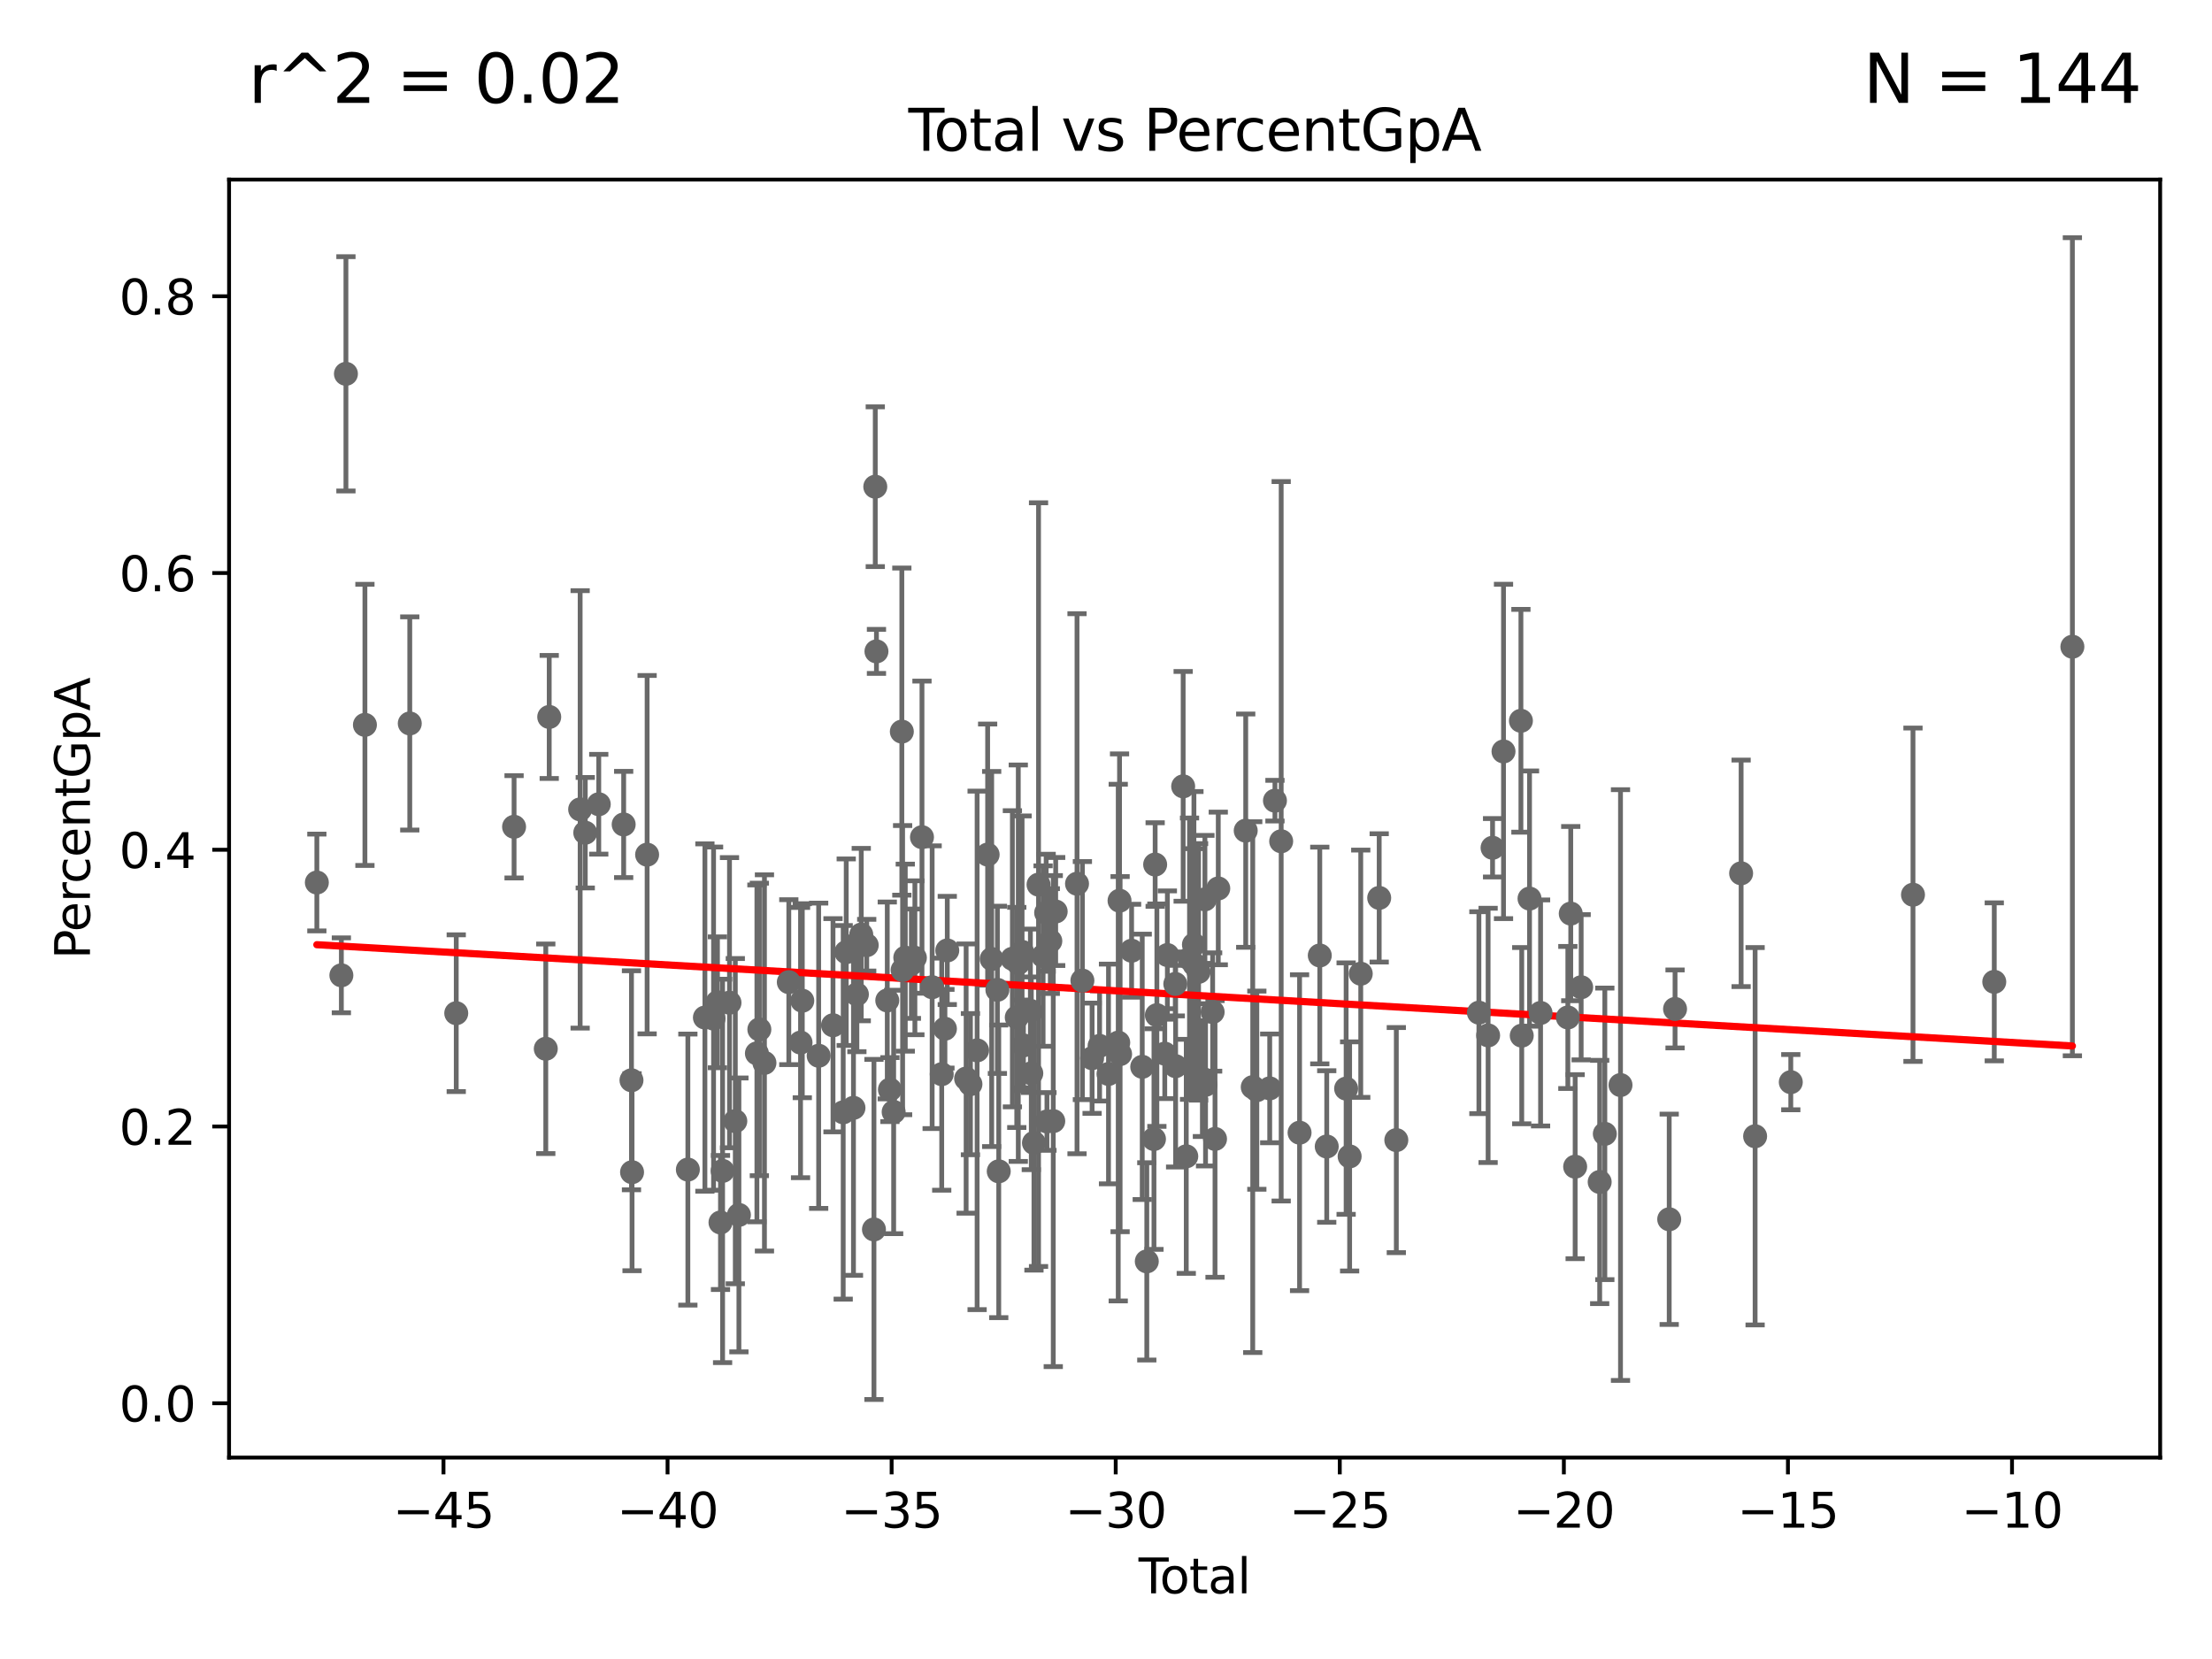 <?xml version="1.0" encoding="utf-8" standalone="no"?>
<!DOCTYPE svg PUBLIC "-//W3C//DTD SVG 1.1//EN"
  "http://www.w3.org/Graphics/SVG/1.1/DTD/svg11.dtd">
<svg xmlns:xlink="http://www.w3.org/1999/xlink" width="460.8pt" height="345.6pt" viewBox="0 0 460.8 345.6" xmlns="http://www.w3.org/2000/svg" version="1.1">
 <defs>
  <style type="text/css">*{stroke-linejoin: round; stroke-linecap: butt}</style>
 </defs>
 <g id="figure_1">
  <g id="patch_1">
   <path d="M 0 345.6 
L 460.8 345.6 
L 460.8 0 
L 0 0 
z
" style="fill: #ffffff"/>
  </g>
  <g id="axes_1">
   <g id="patch_2">
    <path d="M 47.72 303.64 
L 450 303.64 
L 450 37.411 
L 47.72 37.411 
z
" style="fill: #ffffff"/>
   </g>
   <g id="PathCollection_1">
    <defs>
     <path id="m2373cc2702" d="M 0 1.118 
C 0.297 1.118 0.581 1 0.791 0.791 
C 1 0.581 1.118 0.297 1.118 0 
C 1.118 -0.297 1 -0.581 0.791 -0.791 
C 0.581 -1 0.297 -1.118 0 -1.118 
C -0.297 -1.118 -0.581 -1 -0.791 -0.791 
C -1 -0.581 -1.118 -0.297 -1.118 0 
C -1.118 0.297 -1 0.581 -0.791 0.791 
C -0.581 1 -0.297 1.118 0 1.118 
z
" style="stroke: #696969"/>
    </defs>
    <g clip-path="url(#p2c4a00b465)">
     <use xlink:href="#m2373cc2702" x="281.153" y="240.902" style="fill: #696969; stroke: #696969"/>
     <use xlink:href="#m2373cc2702" x="280.423" y="226.776" style="fill: #696969; stroke: #696969"/>
     <use xlink:href="#m2373cc2702" x="270.724" y="235.958" style="fill: #696969; stroke: #696969"/>
     <use xlink:href="#m2373cc2702" x="274.935" y="199.045" style="fill: #696969; stroke: #696969"/>
     <use xlink:href="#m2373cc2702" x="276.384" y="238.839" style="fill: #696969; stroke: #696969"/>
     <use xlink:href="#m2373cc2702" x="329.384" y="205.661" style="fill: #696969; stroke: #696969"/>
     <use xlink:href="#m2373cc2702" x="287.312" y="187.05" style="fill: #696969; stroke: #696969"/>
     <use xlink:href="#m2373cc2702" x="431.715" y="134.726" style="fill: #696969; stroke: #696969"/>
     <use xlink:href="#m2373cc2702" x="415.443" y="204.537" style="fill: #696969; stroke: #696969"/>
     <use xlink:href="#m2373cc2702" x="398.51" y="186.389" style="fill: #696969; stroke: #696969"/>
     <use xlink:href="#m2373cc2702" x="373.055" y="225.434" style="fill: #696969; stroke: #696969"/>
     <use xlink:href="#m2373cc2702" x="365.622" y="236.702" style="fill: #696969; stroke: #696969"/>
     <use xlink:href="#m2373cc2702" x="362.706" y="181.927" style="fill: #696969; stroke: #696969"/>
     <use xlink:href="#m2373cc2702" x="348.944" y="210.183" style="fill: #696969; stroke: #696969"/>
     <use xlink:href="#m2373cc2702" x="347.726" y="253.998" style="fill: #696969; stroke: #696969"/>
     <use xlink:href="#m2373cc2702" x="334.315" y="236.202" style="fill: #696969; stroke: #696969"/>
     <use xlink:href="#m2373cc2702" x="333.243" y="246.227" style="fill: #696969; stroke: #696969"/>
     <use xlink:href="#m2373cc2702" x="266.893" y="175.253" style="fill: #696969; stroke: #696969"/>
     <use xlink:href="#m2373cc2702" x="328.134" y="243.041" style="fill: #696969; stroke: #696969"/>
     <use xlink:href="#m2373cc2702" x="327.216" y="190.318" style="fill: #696969; stroke: #696969"/>
     <use xlink:href="#m2373cc2702" x="326.612" y="211.957" style="fill: #696969; stroke: #696969"/>
     <use xlink:href="#m2373cc2702" x="320.93" y="211.017" style="fill: #696969; stroke: #696969"/>
     <use xlink:href="#m2373cc2702" x="318.628" y="187.191" style="fill: #696969; stroke: #696969"/>
     <use xlink:href="#m2373cc2702" x="317.006" y="215.744" style="fill: #696969; stroke: #696969"/>
     <use xlink:href="#m2373cc2702" x="316.835" y="150.154" style="fill: #696969; stroke: #696969"/>
     <use xlink:href="#m2373cc2702" x="313.209" y="156.541" style="fill: #696969; stroke: #696969"/>
     <use xlink:href="#m2373cc2702" x="310.929" y="176.607" style="fill: #696969; stroke: #696969"/>
     <use xlink:href="#m2373cc2702" x="310.002" y="215.692" style="fill: #696969; stroke: #696969"/>
     <use xlink:href="#m2373cc2702" x="308.082" y="210.958" style="fill: #696969; stroke: #696969"/>
     <use xlink:href="#m2373cc2702" x="290.878" y="237.503" style="fill: #696969; stroke: #696969"/>
     <use xlink:href="#m2373cc2702" x="283.469" y="202.844" style="fill: #696969; stroke: #696969"/>
     <use xlink:href="#m2373cc2702" x="265.597" y="166.796" style="fill: #696969; stroke: #696969"/>
     <use xlink:href="#m2373cc2702" x="66.005" y="183.844" style="fill: #696969; stroke: #696969"/>
     <use xlink:href="#m2373cc2702" x="264.506" y="226.728" style="fill: #696969; stroke: #696969"/>
     <use xlink:href="#m2373cc2702" x="207.777" y="206.199" style="fill: #696969; stroke: #696969"/>
     <use xlink:href="#m2373cc2702" x="206.585" y="199.776" style="fill: #696969; stroke: #696969"/>
     <use xlink:href="#m2373cc2702" x="205.744" y="178.028" style="fill: #696969; stroke: #696969"/>
     <use xlink:href="#m2373cc2702" x="203.551" y="218.812" style="fill: #696969; stroke: #696969"/>
     <use xlink:href="#m2373cc2702" x="202.161" y="225.847" style="fill: #696969; stroke: #696969"/>
     <use xlink:href="#m2373cc2702" x="201.262" y="224.684" style="fill: #696969; stroke: #696969"/>
     <use xlink:href="#m2373cc2702" x="197.335" y="197.994" style="fill: #696969; stroke: #696969"/>
     <use xlink:href="#m2373cc2702" x="196.845" y="214.307" style="fill: #696969; stroke: #696969"/>
     <use xlink:href="#m2373cc2702" x="196.178" y="223.77" style="fill: #696969; stroke: #696969"/>
     <use xlink:href="#m2373cc2702" x="194.183" y="205.654" style="fill: #696969; stroke: #696969"/>
     <use xlink:href="#m2373cc2702" x="192.065" y="174.398" style="fill: #696969; stroke: #696969"/>
     <use xlink:href="#m2373cc2702" x="190.588" y="199.523" style="fill: #696969; stroke: #696969"/>
     <use xlink:href="#m2373cc2702" x="189.861" y="200.758" style="fill: #696969; stroke: #696969"/>
     <use xlink:href="#m2373cc2702" x="188.586" y="199.497" style="fill: #696969; stroke: #696969"/>
     <use xlink:href="#m2373cc2702" x="188.031" y="202.093" style="fill: #696969; stroke: #696969"/>
     <use xlink:href="#m2373cc2702" x="187.869" y="152.407" style="fill: #696969; stroke: #696969"/>
     <use xlink:href="#m2373cc2702" x="186.165" y="231.638" style="fill: #696969; stroke: #696969"/>
     <use xlink:href="#m2373cc2702" x="208.057" y="244.008" style="fill: #696969; stroke: #696969"/>
     <use xlink:href="#m2373cc2702" x="185.388" y="226.981" style="fill: #696969; stroke: #696969"/>
     <use xlink:href="#m2373cc2702" x="210.899" y="199.726" style="fill: #696969; stroke: #696969"/>
     <use xlink:href="#m2373cc2702" x="212.128" y="200.648" style="fill: #696969; stroke: #696969"/>
     <use xlink:href="#m2373cc2702" x="230.922" y="223.732" style="fill: #696969; stroke: #696969"/>
     <use xlink:href="#m2373cc2702" x="229.065" y="217.88" style="fill: #696969; stroke: #696969"/>
     <use xlink:href="#m2373cc2702" x="227.503" y="220.448" style="fill: #696969; stroke: #696969"/>
     <use xlink:href="#m2373cc2702" x="225.483" y="204.275" style="fill: #696969; stroke: #696969"/>
     <use xlink:href="#m2373cc2702" x="224.363" y="184.096" style="fill: #696969; stroke: #696969"/>
     <use xlink:href="#m2373cc2702" x="219.918" y="189.885" style="fill: #696969; stroke: #696969"/>
     <use xlink:href="#m2373cc2702" x="219.414" y="233.545" style="fill: #696969; stroke: #696969"/>
     <use xlink:href="#m2373cc2702" x="218.8" y="196.043" style="fill: #696969; stroke: #696969"/>
     <use xlink:href="#m2373cc2702" x="218.099" y="233.623" style="fill: #696969; stroke: #696969"/>
     <use xlink:href="#m2373cc2702" x="217.933" y="190.143" style="fill: #696969; stroke: #696969"/>
     <use xlink:href="#m2373cc2702" x="217.295" y="199.166" style="fill: #696969; stroke: #696969"/>
     <use xlink:href="#m2373cc2702" x="216.347" y="184.287" style="fill: #696969; stroke: #696969"/>
     <use xlink:href="#m2373cc2702" x="215.393" y="238.089" style="fill: #696969; stroke: #696969"/>
     <use xlink:href="#m2373cc2702" x="214.839" y="223.591" style="fill: #696969; stroke: #696969"/>
     <use xlink:href="#m2373cc2702" x="214.651" y="210.569" style="fill: #696969; stroke: #696969"/>
     <use xlink:href="#m2373cc2702" x="213.202" y="217.778" style="fill: #696969; stroke: #696969"/>
     <use xlink:href="#m2373cc2702" x="212.919" y="198.292" style="fill: #696969; stroke: #696969"/>
     <use xlink:href="#m2373cc2702" x="211.811" y="211.949" style="fill: #696969; stroke: #696969"/>
     <use xlink:href="#m2373cc2702" x="184.836" y="208.412" style="fill: #696969; stroke: #696969"/>
     <use xlink:href="#m2373cc2702" x="182.582" y="135.696" style="fill: #696969; stroke: #696969"/>
     <use xlink:href="#m2373cc2702" x="182.336" y="101.391" style="fill: #696969; stroke: #696969"/>
     <use xlink:href="#m2373cc2702" x="146.845" y="211.972" style="fill: #696969; stroke: #696969"/>
     <use xlink:href="#m2373cc2702" x="143.295" y="243.646" style="fill: #696969; stroke: #696969"/>
     <use xlink:href="#m2373cc2702" x="134.807" y="178.043" style="fill: #696969; stroke: #696969"/>
     <use xlink:href="#m2373cc2702" x="131.668" y="244.191" style="fill: #696969; stroke: #696969"/>
     <use xlink:href="#m2373cc2702" x="131.549" y="225.04" style="fill: #696969; stroke: #696969"/>
     <use xlink:href="#m2373cc2702" x="129.922" y="171.751" style="fill: #696969; stroke: #696969"/>
     <use xlink:href="#m2373cc2702" x="124.734" y="167.538" style="fill: #696969; stroke: #696969"/>
     <use xlink:href="#m2373cc2702" x="121.922" y="173.47" style="fill: #696969; stroke: #696969"/>
     <use xlink:href="#m2373cc2702" x="120.856" y="168.612" style="fill: #696969; stroke: #696969"/>
     <use xlink:href="#m2373cc2702" x="114.414" y="149.355" style="fill: #696969; stroke: #696969"/>
     <use xlink:href="#m2373cc2702" x="113.697" y="218.478" style="fill: #696969; stroke: #696969"/>
     <use xlink:href="#m2373cc2702" x="107.091" y="172.236" style="fill: #696969; stroke: #696969"/>
     <use xlink:href="#m2373cc2702" x="95.044" y="211.07" style="fill: #696969; stroke: #696969"/>
     <use xlink:href="#m2373cc2702" x="85.363" y="150.708" style="fill: #696969; stroke: #696969"/>
     <use xlink:href="#m2373cc2702" x="76.02" y="151.003" style="fill: #696969; stroke: #696969"/>
     <use xlink:href="#m2373cc2702" x="72.064" y="77.876" style="fill: #696969; stroke: #696969"/>
     <use xlink:href="#m2373cc2702" x="71.113" y="203.176" style="fill: #696969; stroke: #696969"/>
     <use xlink:href="#m2373cc2702" x="148.649" y="212.198" style="fill: #696969; stroke: #696969"/>
     <use xlink:href="#m2373cc2702" x="149.458" y="208.799" style="fill: #696969; stroke: #696969"/>
     <use xlink:href="#m2373cc2702" x="150.091" y="254.665" style="fill: #696969; stroke: #696969"/>
     <use xlink:href="#m2373cc2702" x="150.53" y="243.923" style="fill: #696969; stroke: #696969"/>
     <use xlink:href="#m2373cc2702" x="182.061" y="256.116" style="fill: #696969; stroke: #696969"/>
     <use xlink:href="#m2373cc2702" x="180.553" y="196.896" style="fill: #696969; stroke: #696969"/>
     <use xlink:href="#m2373cc2702" x="179.415" y="194.689" style="fill: #696969; stroke: #696969"/>
     <use xlink:href="#m2373cc2702" x="178.507" y="207.14" style="fill: #696969; stroke: #696969"/>
     <use xlink:href="#m2373cc2702" x="177.794" y="230.784" style="fill: #696969; stroke: #696969"/>
     <use xlink:href="#m2373cc2702" x="176.284" y="198.358" style="fill: #696969; stroke: #696969"/>
     <use xlink:href="#m2373cc2702" x="175.655" y="231.717" style="fill: #696969; stroke: #696969"/>
     <use xlink:href="#m2373cc2702" x="173.53" y="213.581" style="fill: #696969; stroke: #696969"/>
     <use xlink:href="#m2373cc2702" x="232.949" y="217.192" style="fill: #696969; stroke: #696969"/>
     <use xlink:href="#m2373cc2702" x="170.543" y="219.933" style="fill: #696969; stroke: #696969"/>
     <use xlink:href="#m2373cc2702" x="166.768" y="217.189" style="fill: #696969; stroke: #696969"/>
     <use xlink:href="#m2373cc2702" x="164.324" y="204.6" style="fill: #696969; stroke: #696969"/>
     <use xlink:href="#m2373cc2702" x="159.249" y="221.421" style="fill: #696969; stroke: #696969"/>
     <use xlink:href="#m2373cc2702" x="158.187" y="214.452" style="fill: #696969; stroke: #696969"/>
     <use xlink:href="#m2373cc2702" x="157.678" y="219.437" style="fill: #696969; stroke: #696969"/>
     <use xlink:href="#m2373cc2702" x="153.93" y="253.09" style="fill: #696969; stroke: #696969"/>
     <use xlink:href="#m2373cc2702" x="153.178" y="233.553" style="fill: #696969; stroke: #696969"/>
     <use xlink:href="#m2373cc2702" x="151.968" y="208.877" style="fill: #696969; stroke: #696969"/>
     <use xlink:href="#m2373cc2702" x="167.133" y="208.469" style="fill: #696969; stroke: #696969"/>
     <use xlink:href="#m2373cc2702" x="233.22" y="187.632" style="fill: #696969; stroke: #696969"/>
     <use xlink:href="#m2373cc2702" x="337.581" y="226.036" style="fill: #696969; stroke: #696969"/>
     <use xlink:href="#m2373cc2702" x="244.903" y="222.102" style="fill: #696969; stroke: #696969"/>
     <use xlink:href="#m2373cc2702" x="237.949" y="222.239" style="fill: #696969; stroke: #696969"/>
     <use xlink:href="#m2373cc2702" x="240.639" y="180.1" style="fill: #696969; stroke: #696969"/>
     <use xlink:href="#m2373cc2702" x="261.823" y="227.104" style="fill: #696969; stroke: #696969"/>
     <use xlink:href="#m2373cc2702" x="259.506" y="173.041" style="fill: #696969; stroke: #696969"/>
     <use xlink:href="#m2373cc2702" x="247.799" y="199.711" style="fill: #696969; stroke: #696969"/>
     <use xlink:href="#m2373cc2702" x="243.185" y="198.953" style="fill: #696969; stroke: #696969"/>
     <use xlink:href="#m2373cc2702" x="238.899" y="262.771" style="fill: #696969; stroke: #696969"/>
     <use xlink:href="#m2373cc2702" x="235.732" y="198.051" style="fill: #696969; stroke: #696969"/>
     <use xlink:href="#m2373cc2702" x="242.641" y="219.496" style="fill: #696969; stroke: #696969"/>
     <use xlink:href="#m2373cc2702" x="251.004" y="187.355" style="fill: #696969; stroke: #696969"/>
     <use xlink:href="#m2373cc2702" x="240.392" y="237.285" style="fill: #696969; stroke: #696969"/>
     <use xlink:href="#m2373cc2702" x="253.112" y="237.261" style="fill: #696969; stroke: #696969"/>
     <use xlink:href="#m2373cc2702" x="251.136" y="225.988" style="fill: #696969; stroke: #696969"/>
     <use xlink:href="#m2373cc2702" x="260.968" y="226.466" style="fill: #696969; stroke: #696969"/>
     <use xlink:href="#m2373cc2702" x="240.998" y="211.477" style="fill: #696969; stroke: #696969"/>
     <use xlink:href="#m2373cc2702" x="252.615" y="210.82" style="fill: #696969; stroke: #696969"/>
     <use xlink:href="#m2373cc2702" x="250.481" y="224.696" style="fill: #696969; stroke: #696969"/>
     <use xlink:href="#m2373cc2702" x="246.474" y="163.812" style="fill: #696969; stroke: #696969"/>
     <use xlink:href="#m2373cc2702" x="247.121" y="240.884" style="fill: #696969; stroke: #696969"/>
     <use xlink:href="#m2373cc2702" x="253.788" y="185.079" style="fill: #696969; stroke: #696969"/>
     <use xlink:href="#m2373cc2702" x="248.717" y="196.789" style="fill: #696969; stroke: #696969"/>
     <use xlink:href="#m2373cc2702" x="248.807" y="200.905" style="fill: #696969; stroke: #696969"/>
     <use xlink:href="#m2373cc2702" x="244.837" y="204.973" style="fill: #696969; stroke: #696969"/>
     <use xlink:href="#m2373cc2702" x="249.684" y="202.461" style="fill: #696969; stroke: #696969"/>
     <use xlink:href="#m2373cc2702" x="233.338" y="219.594" style="fill: #696969; stroke: #696969"/>
    </g>
   </g>
   <g id="matplotlib.axis_1">
    <g id="xtick_1">
     <g id="line2d_1">
      <defs>
       <path id="mb243797e49" d="M 0 0 
L 0 3.5 
" style="stroke: #000000; stroke-width: 0.8"/>
      </defs>
      <g>
       <use xlink:href="#mb243797e49" x="92.387" y="303.64" style="stroke: #000000; stroke-width: 0.8"/>
      </g>
     </g>
     <g id="text_1">
      <!-- −45 -->
      <g transform="translate(81.834 318.238)scale(0.1 -0.1)">
       <defs>
        <path id="DejaVuSans-2212" d="M 678 2272 
L 4684 2272 
L 4684 1741 
L 678 1741 
L 678 2272 
z
" transform="scale(0.016)"/>
        <path id="DejaVuSans-34" d="M 2419 4116 
L 825 1625 
L 2419 1625 
L 2419 4116 
z
M 2253 4666 
L 3047 4666 
L 3047 1625 
L 3713 1625 
L 3713 1100 
L 3047 1100 
L 3047 0 
L 2419 0 
L 2419 1100 
L 313 1100 
L 313 1709 
L 2253 4666 
z
" transform="scale(0.016)"/>
        <path id="DejaVuSans-35" d="M 691 4666 
L 3169 4666 
L 3169 4134 
L 1269 4134 
L 1269 2991 
Q 1406 3038 1543 3061 
Q 1681 3084 1819 3084 
Q 2600 3084 3056 2656 
Q 3513 2228 3513 1497 
Q 3513 744 3044 326 
Q 2575 -91 1722 -91 
Q 1428 -91 1123 -41 
Q 819 9 494 109 
L 494 744 
Q 775 591 1075 516 
Q 1375 441 1709 441 
Q 2250 441 2565 725 
Q 2881 1009 2881 1497 
Q 2881 1984 2565 2268 
Q 2250 2553 1709 2553 
Q 1456 2553 1204 2497 
Q 953 2441 691 2322 
L 691 4666 
z
" transform="scale(0.016)"/>
       </defs>
       <use xlink:href="#DejaVuSans-2212"/>
       <use xlink:href="#DejaVuSans-34" x="83.789"/>
       <use xlink:href="#DejaVuSans-35" x="147.412"/>
      </g>
     </g>
    </g>
    <g id="xtick_2">
     <g id="line2d_2">
      <g>
       <use xlink:href="#mb243797e49" x="139.065" y="303.64" style="stroke: #000000; stroke-width: 0.8"/>
      </g>
     </g>
     <g id="text_2">
      <!-- −40 -->
      <g transform="translate(128.513 318.238)scale(0.1 -0.1)">
       <defs>
        <path id="DejaVuSans-30" d="M 2034 4250 
Q 1547 4250 1301 3770 
Q 1056 3291 1056 2328 
Q 1056 1369 1301 889 
Q 1547 409 2034 409 
Q 2525 409 2770 889 
Q 3016 1369 3016 2328 
Q 3016 3291 2770 3770 
Q 2525 4250 2034 4250 
z
M 2034 4750 
Q 2819 4750 3233 4129 
Q 3647 3509 3647 2328 
Q 3647 1150 3233 529 
Q 2819 -91 2034 -91 
Q 1250 -91 836 529 
Q 422 1150 422 2328 
Q 422 3509 836 4129 
Q 1250 4750 2034 4750 
z
" transform="scale(0.016)"/>
       </defs>
       <use xlink:href="#DejaVuSans-2212"/>
       <use xlink:href="#DejaVuSans-34" x="83.789"/>
       <use xlink:href="#DejaVuSans-30" x="147.412"/>
      </g>
     </g>
    </g>
    <g id="xtick_3">
     <g id="line2d_3">
      <g>
       <use xlink:href="#mb243797e49" x="185.744" y="303.64" style="stroke: #000000; stroke-width: 0.8"/>
      </g>
     </g>
     <g id="text_3">
      <!-- −35 -->
      <g transform="translate(175.192 318.238)scale(0.1 -0.1)">
       <defs>
        <path id="DejaVuSans-33" d="M 2597 2516 
Q 3050 2419 3304 2112 
Q 3559 1806 3559 1356 
Q 3559 666 3084 287 
Q 2609 -91 1734 -91 
Q 1441 -91 1130 -33 
Q 819 25 488 141 
L 488 750 
Q 750 597 1062 519 
Q 1375 441 1716 441 
Q 2309 441 2620 675 
Q 2931 909 2931 1356 
Q 2931 1769 2642 2001 
Q 2353 2234 1838 2234 
L 1294 2234 
L 1294 2753 
L 1863 2753 
Q 2328 2753 2575 2939 
Q 2822 3125 2822 3475 
Q 2822 3834 2567 4026 
Q 2313 4219 1838 4219 
Q 1578 4219 1281 4162 
Q 984 4106 628 3988 
L 628 4550 
Q 988 4650 1302 4700 
Q 1616 4750 1894 4750 
Q 2613 4750 3031 4423 
Q 3450 4097 3450 3541 
Q 3450 3153 3228 2886 
Q 3006 2619 2597 2516 
z
" transform="scale(0.016)"/>
       </defs>
       <use xlink:href="#DejaVuSans-2212"/>
       <use xlink:href="#DejaVuSans-33" x="83.789"/>
       <use xlink:href="#DejaVuSans-35" x="147.412"/>
      </g>
     </g>
    </g>
    <g id="xtick_4">
     <g id="line2d_4">
      <g>
       <use xlink:href="#mb243797e49" x="232.423" y="303.64" style="stroke: #000000; stroke-width: 0.8"/>
      </g>
     </g>
     <g id="text_4">
      <!-- −30 -->
      <g transform="translate(221.871 318.238)scale(0.1 -0.1)">
       <use xlink:href="#DejaVuSans-2212"/>
       <use xlink:href="#DejaVuSans-33" x="83.789"/>
       <use xlink:href="#DejaVuSans-30" x="147.412"/>
      </g>
     </g>
    </g>
    <g id="xtick_5">
     <g id="line2d_5">
      <g>
       <use xlink:href="#mb243797e49" x="279.102" y="303.64" style="stroke: #000000; stroke-width: 0.8"/>
      </g>
     </g>
     <g id="text_5">
      <!-- −25 -->
      <g transform="translate(268.55 318.238)scale(0.1 -0.1)">
       <defs>
        <path id="DejaVuSans-32" d="M 1228 531 
L 3431 531 
L 3431 0 
L 469 0 
L 469 531 
Q 828 903 1448 1529 
Q 2069 2156 2228 2338 
Q 2531 2678 2651 2914 
Q 2772 3150 2772 3378 
Q 2772 3750 2511 3984 
Q 2250 4219 1831 4219 
Q 1534 4219 1204 4116 
Q 875 4013 500 3803 
L 500 4441 
Q 881 4594 1212 4672 
Q 1544 4750 1819 4750 
Q 2544 4750 2975 4387 
Q 3406 4025 3406 3419 
Q 3406 3131 3298 2873 
Q 3191 2616 2906 2266 
Q 2828 2175 2409 1742 
Q 1991 1309 1228 531 
z
" transform="scale(0.016)"/>
       </defs>
       <use xlink:href="#DejaVuSans-2212"/>
       <use xlink:href="#DejaVuSans-32" x="83.789"/>
       <use xlink:href="#DejaVuSans-35" x="147.412"/>
      </g>
     </g>
    </g>
    <g id="xtick_6">
     <g id="line2d_6">
      <g>
       <use xlink:href="#mb243797e49" x="325.781" y="303.64" style="stroke: #000000; stroke-width: 0.8"/>
      </g>
     </g>
     <g id="text_6">
      <!-- −20 -->
      <g transform="translate(315.229 318.238)scale(0.1 -0.1)">
       <use xlink:href="#DejaVuSans-2212"/>
       <use xlink:href="#DejaVuSans-32" x="83.789"/>
       <use xlink:href="#DejaVuSans-30" x="147.412"/>
      </g>
     </g>
    </g>
    <g id="xtick_7">
     <g id="line2d_7">
      <g>
       <use xlink:href="#mb243797e49" x="372.46" y="303.64" style="stroke: #000000; stroke-width: 0.8"/>
      </g>
     </g>
     <g id="text_7">
      <!-- −15 -->
      <g transform="translate(361.908 318.238)scale(0.1 -0.1)">
       <defs>
        <path id="DejaVuSans-31" d="M 794 531 
L 1825 531 
L 1825 4091 
L 703 3866 
L 703 4441 
L 1819 4666 
L 2450 4666 
L 2450 531 
L 3481 531 
L 3481 0 
L 794 0 
L 794 531 
z
" transform="scale(0.016)"/>
       </defs>
       <use xlink:href="#DejaVuSans-2212"/>
       <use xlink:href="#DejaVuSans-31" x="83.789"/>
       <use xlink:href="#DejaVuSans-35" x="147.412"/>
      </g>
     </g>
    </g>
    <g id="xtick_8">
     <g id="line2d_8">
      <g>
       <use xlink:href="#mb243797e49" x="419.139" y="303.64" style="stroke: #000000; stroke-width: 0.8"/>
      </g>
     </g>
     <g id="text_8">
      <!-- −10 -->
      <g transform="translate(408.587 318.238)scale(0.1 -0.1)">
       <use xlink:href="#DejaVuSans-2212"/>
       <use xlink:href="#DejaVuSans-31" x="83.789"/>
       <use xlink:href="#DejaVuSans-30" x="147.412"/>
      </g>
     </g>
    </g>
    <g id="text_9">
     <!-- Total -->
     <g transform="translate(237.183 331.917)scale(0.1 -0.1)">
      <defs>
       <path id="DejaVuSans-54" d="M -19 4666 
L 3928 4666 
L 3928 4134 
L 2272 4134 
L 2272 0 
L 1638 0 
L 1638 4134 
L -19 4134 
L -19 4666 
z
" transform="scale(0.016)"/>
       <path id="DejaVuSans-6f" d="M 1959 3097 
Q 1497 3097 1228 2736 
Q 959 2375 959 1747 
Q 959 1119 1226 758 
Q 1494 397 1959 397 
Q 2419 397 2687 759 
Q 2956 1122 2956 1747 
Q 2956 2369 2687 2733 
Q 2419 3097 1959 3097 
z
M 1959 3584 
Q 2709 3584 3137 3096 
Q 3566 2609 3566 1747 
Q 3566 888 3137 398 
Q 2709 -91 1959 -91 
Q 1206 -91 779 398 
Q 353 888 353 1747 
Q 353 2609 779 3096 
Q 1206 3584 1959 3584 
z
" transform="scale(0.016)"/>
       <path id="DejaVuSans-74" d="M 1172 4494 
L 1172 3500 
L 2356 3500 
L 2356 3053 
L 1172 3053 
L 1172 1153 
Q 1172 725 1289 603 
Q 1406 481 1766 481 
L 2356 481 
L 2356 0 
L 1766 0 
Q 1100 0 847 248 
Q 594 497 594 1153 
L 594 3053 
L 172 3053 
L 172 3500 
L 594 3500 
L 594 4494 
L 1172 4494 
z
" transform="scale(0.016)"/>
       <path id="DejaVuSans-61" d="M 2194 1759 
Q 1497 1759 1228 1600 
Q 959 1441 959 1056 
Q 959 750 1161 570 
Q 1363 391 1709 391 
Q 2188 391 2477 730 
Q 2766 1069 2766 1631 
L 2766 1759 
L 2194 1759 
z
M 3341 1997 
L 3341 0 
L 2766 0 
L 2766 531 
Q 2569 213 2275 61 
Q 1981 -91 1556 -91 
Q 1019 -91 701 211 
Q 384 513 384 1019 
Q 384 1609 779 1909 
Q 1175 2209 1959 2209 
L 2766 2209 
L 2766 2266 
Q 2766 2663 2505 2880 
Q 2244 3097 1772 3097 
Q 1472 3097 1187 3025 
Q 903 2953 641 2809 
L 641 3341 
Q 956 3463 1253 3523 
Q 1550 3584 1831 3584 
Q 2591 3584 2966 3190 
Q 3341 2797 3341 1997 
z
" transform="scale(0.016)"/>
       <path id="DejaVuSans-6c" d="M 603 4863 
L 1178 4863 
L 1178 0 
L 603 0 
L 603 4863 
z
" transform="scale(0.016)"/>
      </defs>
      <use xlink:href="#DejaVuSans-54"/>
      <use xlink:href="#DejaVuSans-6f" x="44.084"/>
      <use xlink:href="#DejaVuSans-74" x="105.266"/>
      <use xlink:href="#DejaVuSans-61" x="144.475"/>
      <use xlink:href="#DejaVuSans-6c" x="205.754"/>
     </g>
    </g>
   </g>
   <g id="matplotlib.axis_2">
    <g id="ytick_1">
     <g id="line2d_9">
      <defs>
       <path id="m9b6682527c" d="M 0 0 
L -3.5 0 
" style="stroke: #000000; stroke-width: 0.8"/>
      </defs>
      <g>
       <use xlink:href="#m9b6682527c" x="47.72" y="292.323" style="stroke: #000000; stroke-width: 0.8"/>
      </g>
     </g>
     <g id="text_10">
      <!-- 0.0 -->
      <g transform="translate(24.817 296.122)scale(0.1 -0.1)">
       <defs>
        <path id="DejaVuSans-2e" d="M 684 794 
L 1344 794 
L 1344 0 
L 684 0 
L 684 794 
z
" transform="scale(0.016)"/>
       </defs>
       <use xlink:href="#DejaVuSans-30"/>
       <use xlink:href="#DejaVuSans-2e" x="63.623"/>
       <use xlink:href="#DejaVuSans-30" x="95.41"/>
      </g>
     </g>
    </g>
    <g id="ytick_2">
     <g id="line2d_10">
      <g>
       <use xlink:href="#m9b6682527c" x="47.72" y="234.672" style="stroke: #000000; stroke-width: 0.8"/>
      </g>
     </g>
     <g id="text_11">
      <!-- 0.2 -->
      <g transform="translate(24.817 238.471)scale(0.1 -0.1)">
       <use xlink:href="#DejaVuSans-30"/>
       <use xlink:href="#DejaVuSans-2e" x="63.623"/>
       <use xlink:href="#DejaVuSans-32" x="95.41"/>
      </g>
     </g>
    </g>
    <g id="ytick_3">
     <g id="line2d_11">
      <g>
       <use xlink:href="#m9b6682527c" x="47.72" y="177.021" style="stroke: #000000; stroke-width: 0.8"/>
      </g>
     </g>
     <g id="text_12">
      <!-- 0.4 -->
      <g transform="translate(24.817 180.82)scale(0.1 -0.1)">
       <use xlink:href="#DejaVuSans-30"/>
       <use xlink:href="#DejaVuSans-2e" x="63.623"/>
       <use xlink:href="#DejaVuSans-34" x="95.41"/>
      </g>
     </g>
    </g>
    <g id="ytick_4">
     <g id="line2d_12">
      <g>
       <use xlink:href="#m9b6682527c" x="47.72" y="119.37" style="stroke: #000000; stroke-width: 0.8"/>
      </g>
     </g>
     <g id="text_13">
      <!-- 0.6 -->
      <g transform="translate(24.817 123.169)scale(0.1 -0.1)">
       <defs>
        <path id="DejaVuSans-36" d="M 2113 2584 
Q 1688 2584 1439 2293 
Q 1191 2003 1191 1497 
Q 1191 994 1439 701 
Q 1688 409 2113 409 
Q 2538 409 2786 701 
Q 3034 994 3034 1497 
Q 3034 2003 2786 2293 
Q 2538 2584 2113 2584 
z
M 3366 4563 
L 3366 3988 
Q 3128 4100 2886 4159 
Q 2644 4219 2406 4219 
Q 1781 4219 1451 3797 
Q 1122 3375 1075 2522 
Q 1259 2794 1537 2939 
Q 1816 3084 2150 3084 
Q 2853 3084 3261 2657 
Q 3669 2231 3669 1497 
Q 3669 778 3244 343 
Q 2819 -91 2113 -91 
Q 1303 -91 875 529 
Q 447 1150 447 2328 
Q 447 3434 972 4092 
Q 1497 4750 2381 4750 
Q 2619 4750 2861 4703 
Q 3103 4656 3366 4563 
z
" transform="scale(0.016)"/>
       </defs>
       <use xlink:href="#DejaVuSans-30"/>
       <use xlink:href="#DejaVuSans-2e" x="63.623"/>
       <use xlink:href="#DejaVuSans-36" x="95.41"/>
      </g>
     </g>
    </g>
    <g id="ytick_5">
     <g id="line2d_13">
      <g>
       <use xlink:href="#m9b6682527c" x="47.72" y="61.719" style="stroke: #000000; stroke-width: 0.8"/>
      </g>
     </g>
     <g id="text_14">
      <!-- 0.8 -->
      <g transform="translate(24.817 65.519)scale(0.1 -0.1)">
       <defs>
        <path id="DejaVuSans-38" d="M 2034 2216 
Q 1584 2216 1326 1975 
Q 1069 1734 1069 1313 
Q 1069 891 1326 650 
Q 1584 409 2034 409 
Q 2484 409 2743 651 
Q 3003 894 3003 1313 
Q 3003 1734 2745 1975 
Q 2488 2216 2034 2216 
z
M 1403 2484 
Q 997 2584 770 2862 
Q 544 3141 544 3541 
Q 544 4100 942 4425 
Q 1341 4750 2034 4750 
Q 2731 4750 3128 4425 
Q 3525 4100 3525 3541 
Q 3525 3141 3298 2862 
Q 3072 2584 2669 2484 
Q 3125 2378 3379 2068 
Q 3634 1759 3634 1313 
Q 3634 634 3220 271 
Q 2806 -91 2034 -91 
Q 1263 -91 848 271 
Q 434 634 434 1313 
Q 434 1759 690 2068 
Q 947 2378 1403 2484 
z
M 1172 3481 
Q 1172 3119 1398 2916 
Q 1625 2713 2034 2713 
Q 2441 2713 2670 2916 
Q 2900 3119 2900 3481 
Q 2900 3844 2670 4047 
Q 2441 4250 2034 4250 
Q 1625 4250 1398 4047 
Q 1172 3844 1172 3481 
z
" transform="scale(0.016)"/>
       </defs>
       <use xlink:href="#DejaVuSans-30"/>
       <use xlink:href="#DejaVuSans-2e" x="63.623"/>
       <use xlink:href="#DejaVuSans-38" x="95.41"/>
      </g>
     </g>
    </g>
    <g id="text_15">
     <!-- PercentGpA -->
     <g transform="translate(18.737 199.802)rotate(-90)scale(0.1 -0.1)">
      <defs>
       <path id="DejaVuSans-50" d="M 1259 4147 
L 1259 2394 
L 2053 2394 
Q 2494 2394 2734 2622 
Q 2975 2850 2975 3272 
Q 2975 3691 2734 3919 
Q 2494 4147 2053 4147 
L 1259 4147 
z
M 628 4666 
L 2053 4666 
Q 2838 4666 3239 4311 
Q 3641 3956 3641 3272 
Q 3641 2581 3239 2228 
Q 2838 1875 2053 1875 
L 1259 1875 
L 1259 0 
L 628 0 
L 628 4666 
z
" transform="scale(0.016)"/>
       <path id="DejaVuSans-65" d="M 3597 1894 
L 3597 1613 
L 953 1613 
Q 991 1019 1311 708 
Q 1631 397 2203 397 
Q 2534 397 2845 478 
Q 3156 559 3463 722 
L 3463 178 
Q 3153 47 2828 -22 
Q 2503 -91 2169 -91 
Q 1331 -91 842 396 
Q 353 884 353 1716 
Q 353 2575 817 3079 
Q 1281 3584 2069 3584 
Q 2775 3584 3186 3129 
Q 3597 2675 3597 1894 
z
M 3022 2063 
Q 3016 2534 2758 2815 
Q 2500 3097 2075 3097 
Q 1594 3097 1305 2825 
Q 1016 2553 972 2059 
L 3022 2063 
z
" transform="scale(0.016)"/>
       <path id="DejaVuSans-72" d="M 2631 2963 
Q 2534 3019 2420 3045 
Q 2306 3072 2169 3072 
Q 1681 3072 1420 2755 
Q 1159 2438 1159 1844 
L 1159 0 
L 581 0 
L 581 3500 
L 1159 3500 
L 1159 2956 
Q 1341 3275 1631 3429 
Q 1922 3584 2338 3584 
Q 2397 3584 2469 3576 
Q 2541 3569 2628 3553 
L 2631 2963 
z
" transform="scale(0.016)"/>
       <path id="DejaVuSans-63" d="M 3122 3366 
L 3122 2828 
Q 2878 2963 2633 3030 
Q 2388 3097 2138 3097 
Q 1578 3097 1268 2742 
Q 959 2388 959 1747 
Q 959 1106 1268 751 
Q 1578 397 2138 397 
Q 2388 397 2633 464 
Q 2878 531 3122 666 
L 3122 134 
Q 2881 22 2623 -34 
Q 2366 -91 2075 -91 
Q 1284 -91 818 406 
Q 353 903 353 1747 
Q 353 2603 823 3093 
Q 1294 3584 2113 3584 
Q 2378 3584 2631 3529 
Q 2884 3475 3122 3366 
z
" transform="scale(0.016)"/>
       <path id="DejaVuSans-6e" d="M 3513 2113 
L 3513 0 
L 2938 0 
L 2938 2094 
Q 2938 2591 2744 2837 
Q 2550 3084 2163 3084 
Q 1697 3084 1428 2787 
Q 1159 2491 1159 1978 
L 1159 0 
L 581 0 
L 581 3500 
L 1159 3500 
L 1159 2956 
Q 1366 3272 1645 3428 
Q 1925 3584 2291 3584 
Q 2894 3584 3203 3211 
Q 3513 2838 3513 2113 
z
" transform="scale(0.016)"/>
       <path id="DejaVuSans-47" d="M 3809 666 
L 3809 1919 
L 2778 1919 
L 2778 2438 
L 4434 2438 
L 4434 434 
Q 4069 175 3628 42 
Q 3188 -91 2688 -91 
Q 1594 -91 976 548 
Q 359 1188 359 2328 
Q 359 3472 976 4111 
Q 1594 4750 2688 4750 
Q 3144 4750 3555 4637 
Q 3966 4525 4313 4306 
L 4313 3634 
Q 3963 3931 3569 4081 
Q 3175 4231 2741 4231 
Q 1884 4231 1454 3753 
Q 1025 3275 1025 2328 
Q 1025 1384 1454 906 
Q 1884 428 2741 428 
Q 3075 428 3337 486 
Q 3600 544 3809 666 
z
" transform="scale(0.016)"/>
       <path id="DejaVuSans-70" d="M 1159 525 
L 1159 -1331 
L 581 -1331 
L 581 3500 
L 1159 3500 
L 1159 2969 
Q 1341 3281 1617 3432 
Q 1894 3584 2278 3584 
Q 2916 3584 3314 3078 
Q 3713 2572 3713 1747 
Q 3713 922 3314 415 
Q 2916 -91 2278 -91 
Q 1894 -91 1617 61 
Q 1341 213 1159 525 
z
M 3116 1747 
Q 3116 2381 2855 2742 
Q 2594 3103 2138 3103 
Q 1681 3103 1420 2742 
Q 1159 2381 1159 1747 
Q 1159 1113 1420 752 
Q 1681 391 2138 391 
Q 2594 391 2855 752 
Q 3116 1113 3116 1747 
z
" transform="scale(0.016)"/>
       <path id="DejaVuSans-41" d="M 2188 4044 
L 1331 1722 
L 3047 1722 
L 2188 4044 
z
M 1831 4666 
L 2547 4666 
L 4325 0 
L 3669 0 
L 3244 1197 
L 1141 1197 
L 716 0 
L 50 0 
L 1831 4666 
z
" transform="scale(0.016)"/>
      </defs>
      <use xlink:href="#DejaVuSans-50"/>
      <use xlink:href="#DejaVuSans-65" x="56.678"/>
      <use xlink:href="#DejaVuSans-72" x="118.201"/>
      <use xlink:href="#DejaVuSans-63" x="157.064"/>
      <use xlink:href="#DejaVuSans-65" x="212.045"/>
      <use xlink:href="#DejaVuSans-6e" x="273.568"/>
      <use xlink:href="#DejaVuSans-74" x="336.947"/>
      <use xlink:href="#DejaVuSans-47" x="376.156"/>
      <use xlink:href="#DejaVuSans-70" x="453.646"/>
      <use xlink:href="#DejaVuSans-41" x="517.123"/>
     </g>
    </g>
   </g>
   <g id="LineCollection_1">
    <path d="M 281.153 264.77 
L 281.153 217.034 
" clip-path="url(#p2c4a00b465)" style="fill: none; stroke: #696969"/>
    <path d="M 280.423 252.97 
L 280.423 200.582 
" clip-path="url(#p2c4a00b465)" style="fill: none; stroke: #696969"/>
    <path d="M 270.724 268.86 
L 270.724 203.057 
" clip-path="url(#p2c4a00b465)" style="fill: none; stroke: #696969"/>
    <path d="M 274.935 221.618 
L 274.935 176.471 
" clip-path="url(#p2c4a00b465)" style="fill: none; stroke: #696969"/>
    <path d="M 276.384 254.629 
L 276.384 223.05 
" clip-path="url(#p2c4a00b465)" style="fill: none; stroke: #696969"/>
    <path d="M 329.384 220.792 
L 329.384 190.531 
" clip-path="url(#p2c4a00b465)" style="fill: none; stroke: #696969"/>
    <path d="M 287.312 200.412 
L 287.312 173.688 
" clip-path="url(#p2c4a00b465)" style="fill: none; stroke: #696969"/>
    <path d="M 431.715 219.938 
L 431.715 49.513 
" clip-path="url(#p2c4a00b465)" style="fill: none; stroke: #696969"/>
    <path d="M 415.443 220.991 
L 415.443 188.082 
" clip-path="url(#p2c4a00b465)" style="fill: none; stroke: #696969"/>
    <path d="M 398.51 221.109 
L 398.51 151.669 
" clip-path="url(#p2c4a00b465)" style="fill: none; stroke: #696969"/>
    <path d="M 373.055 231.188 
L 373.055 219.679 
" clip-path="url(#p2c4a00b465)" style="fill: none; stroke: #696969"/>
    <path d="M 365.622 276.008 
L 365.622 197.396 
" clip-path="url(#p2c4a00b465)" style="fill: none; stroke: #696969"/>
    <path d="M 362.706 205.52 
L 362.706 158.334 
" clip-path="url(#p2c4a00b465)" style="fill: none; stroke: #696969"/>
    <path d="M 348.944 218.306 
L 348.944 202.06 
" clip-path="url(#p2c4a00b465)" style="fill: none; stroke: #696969"/>
    <path d="M 347.726 275.91 
L 347.726 232.087 
" clip-path="url(#p2c4a00b465)" style="fill: none; stroke: #696969"/>
    <path d="M 334.315 266.568 
L 334.315 205.837 
" clip-path="url(#p2c4a00b465)" style="fill: none; stroke: #696969"/>
    <path d="M 333.243 271.566 
L 333.243 220.887 
" clip-path="url(#p2c4a00b465)" style="fill: none; stroke: #696969"/>
    <path d="M 266.893 250.186 
L 266.893 100.319 
" clip-path="url(#p2c4a00b465)" style="fill: none; stroke: #696969"/>
    <path d="M 328.134 262.209 
L 328.134 223.872 
" clip-path="url(#p2c4a00b465)" style="fill: none; stroke: #696969"/>
    <path d="M 327.216 208.466 
L 327.216 172.171 
" clip-path="url(#p2c4a00b465)" style="fill: none; stroke: #696969"/>
    <path d="M 326.612 226.754 
L 326.612 197.161 
" clip-path="url(#p2c4a00b465)" style="fill: none; stroke: #696969"/>
    <path d="M 320.93 234.562 
L 320.93 187.472 
" clip-path="url(#p2c4a00b465)" style="fill: none; stroke: #696969"/>
    <path d="M 318.628 213.776 
L 318.628 160.606 
" clip-path="url(#p2c4a00b465)" style="fill: none; stroke: #696969"/>
    <path d="M 317.006 234.103 
L 317.006 197.385 
" clip-path="url(#p2c4a00b465)" style="fill: none; stroke: #696969"/>
    <path d="M 316.835 173.36 
L 316.835 126.949 
" clip-path="url(#p2c4a00b465)" style="fill: none; stroke: #696969"/>
    <path d="M 313.209 191.368 
L 313.209 121.714 
" clip-path="url(#p2c4a00b465)" style="fill: none; stroke: #696969"/>
    <path d="M 310.929 182.694 
L 310.929 170.519 
" clip-path="url(#p2c4a00b465)" style="fill: none; stroke: #696969"/>
    <path d="M 310.002 242.177 
L 310.002 189.207 
" clip-path="url(#p2c4a00b465)" style="fill: none; stroke: #696969"/>
    <path d="M 308.082 231.987 
L 308.082 189.929 
" clip-path="url(#p2c4a00b465)" style="fill: none; stroke: #696969"/>
    <path d="M 290.878 260.949 
L 290.878 214.057 
" clip-path="url(#p2c4a00b465)" style="fill: none; stroke: #696969"/>
    <path d="M 283.469 228.6 
L 283.469 177.089 
" clip-path="url(#p2c4a00b465)" style="fill: none; stroke: #696969"/>
    <path d="M 265.597 171.034 
L 265.597 162.557 
" clip-path="url(#p2c4a00b465)" style="fill: none; stroke: #696969"/>
    <path d="M 66.005 193.926 
L 66.005 173.762 
" clip-path="url(#p2c4a00b465)" style="fill: none; stroke: #696969"/>
    <path d="M 264.506 238.055 
L 264.506 215.4 
" clip-path="url(#p2c4a00b465)" style="fill: none; stroke: #696969"/>
    <path d="M 207.777 223.618 
L 207.777 188.779 
" clip-path="url(#p2c4a00b465)" style="fill: none; stroke: #696969"/>
    <path d="M 206.585 238.846 
L 206.585 160.706 
" clip-path="url(#p2c4a00b465)" style="fill: none; stroke: #696969"/>
    <path d="M 205.744 205.228 
L 205.744 150.829 
" clip-path="url(#p2c4a00b465)" style="fill: none; stroke: #696969"/>
    <path d="M 203.551 272.819 
L 203.551 164.805 
" clip-path="url(#p2c4a00b465)" style="fill: none; stroke: #696969"/>
    <path d="M 202.161 240.553 
L 202.161 211.14 
" clip-path="url(#p2c4a00b465)" style="fill: none; stroke: #696969"/>
    <path d="M 201.262 252.726 
L 201.262 196.643 
" clip-path="url(#p2c4a00b465)" style="fill: none; stroke: #696969"/>
    <path d="M 197.335 209.263 
L 197.335 186.725 
" clip-path="url(#p2c4a00b465)" style="fill: none; stroke: #696969"/>
    <path d="M 196.845 222.499 
L 196.845 206.115 
" clip-path="url(#p2c4a00b465)" style="fill: none; stroke: #696969"/>
    <path d="M 196.178 247.94 
L 196.178 199.6 
" clip-path="url(#p2c4a00b465)" style="fill: none; stroke: #696969"/>
    <path d="M 194.183 235.103 
L 194.183 176.206 
" clip-path="url(#p2c4a00b465)" style="fill: none; stroke: #696969"/>
    <path d="M 192.065 206.91 
L 192.065 141.886 
" clip-path="url(#p2c4a00b465)" style="fill: none; stroke: #696969"/>
    <path d="M 190.588 215.553 
L 190.588 183.493 
" clip-path="url(#p2c4a00b465)" style="fill: none; stroke: #696969"/>
    <path d="M 189.861 212.15 
L 189.861 189.366 
" clip-path="url(#p2c4a00b465)" style="fill: none; stroke: #696969"/>
    <path d="M 188.586 218.98 
L 188.586 180.015 
" clip-path="url(#p2c4a00b465)" style="fill: none; stroke: #696969"/>
    <path d="M 188.031 232.21 
L 188.031 171.977 
" clip-path="url(#p2c4a00b465)" style="fill: none; stroke: #696969"/>
    <path d="M 187.869 186.48 
L 187.869 118.333 
" clip-path="url(#p2c4a00b465)" style="fill: none; stroke: #696969"/>
    <path d="M 186.165 256.994 
L 186.165 206.282 
" clip-path="url(#p2c4a00b465)" style="fill: none; stroke: #696969"/>
    <path d="M 208.057 274.489 
L 208.057 213.528 
" clip-path="url(#p2c4a00b465)" style="fill: none; stroke: #696969"/>
    <path d="M 185.388 233.647 
L 185.388 220.315 
" clip-path="url(#p2c4a00b465)" style="fill: none; stroke: #696969"/>
    <path d="M 210.899 230.574 
L 210.899 168.878 
" clip-path="url(#p2c4a00b465)" style="fill: none; stroke: #696969"/>
    <path d="M 212.128 241.941 
L 212.128 159.356 
" clip-path="url(#p2c4a00b465)" style="fill: none; stroke: #696969"/>
    <path d="M 230.922 246.618 
L 230.922 200.845 
" clip-path="url(#p2c4a00b465)" style="fill: none; stroke: #696969"/>
    <path d="M 229.065 229.359 
L 229.065 206.402 
" clip-path="url(#p2c4a00b465)" style="fill: none; stroke: #696969"/>
    <path d="M 227.503 231.936 
L 227.503 208.96 
" clip-path="url(#p2c4a00b465)" style="fill: none; stroke: #696969"/>
    <path d="M 225.483 229.073 
L 225.483 179.477 
" clip-path="url(#p2c4a00b465)" style="fill: none; stroke: #696969"/>
    <path d="M 224.363 240.348 
L 224.363 127.845 
" clip-path="url(#p2c4a00b465)" style="fill: none; stroke: #696969"/>
    <path d="M 219.918 201.139 
L 219.918 178.63 
" clip-path="url(#p2c4a00b465)" style="fill: none; stroke: #696969"/>
    <path d="M 219.414 284.69 
L 219.414 182.401 
" clip-path="url(#p2c4a00b465)" style="fill: none; stroke: #696969"/>
    <path d="M 218.8 206.959 
L 218.8 185.128 
" clip-path="url(#p2c4a00b465)" style="fill: none; stroke: #696969"/>
    <path d="M 218.099 239.635 
L 218.099 227.61 
" clip-path="url(#p2c4a00b465)" style="fill: none; stroke: #696969"/>
    <path d="M 217.933 202.339 
L 217.933 177.946 
" clip-path="url(#p2c4a00b465)" style="fill: none; stroke: #696969"/>
    <path d="M 217.295 217.96 
L 217.295 180.372 
" clip-path="url(#p2c4a00b465)" style="fill: none; stroke: #696969"/>
    <path d="M 216.347 263.833 
L 216.347 104.741 
" clip-path="url(#p2c4a00b465)" style="fill: none; stroke: #696969"/>
    <path d="M 215.393 264.589 
L 215.393 211.588 
" clip-path="url(#p2c4a00b465)" style="fill: none; stroke: #696969"/>
    <path d="M 214.839 243.665 
L 214.839 203.516 
" clip-path="url(#p2c4a00b465)" style="fill: none; stroke: #696969"/>
    <path d="M 214.651 227.594 
L 214.651 193.544 
" clip-path="url(#p2c4a00b465)" style="fill: none; stroke: #696969"/>
    <path d="M 213.202 227.231 
L 213.202 208.324 
" clip-path="url(#p2c4a00b465)" style="fill: none; stroke: #696969"/>
    <path d="M 212.919 226.612 
L 212.919 169.973 
" clip-path="url(#p2c4a00b465)" style="fill: none; stroke: #696969"/>
    <path d="M 211.811 234.877 
L 211.811 189.02 
" clip-path="url(#p2c4a00b465)" style="fill: none; stroke: #696969"/>
    <path d="M 184.836 228.916 
L 184.836 187.908 
" clip-path="url(#p2c4a00b465)" style="fill: none; stroke: #696969"/>
    <path d="M 182.582 140.288 
L 182.582 131.103 
" clip-path="url(#p2c4a00b465)" style="fill: none; stroke: #696969"/>
    <path d="M 182.336 118.03 
L 182.336 84.752 
" clip-path="url(#p2c4a00b465)" style="fill: none; stroke: #696969"/>
    <path d="M 146.845 248.154 
L 146.845 175.79 
" clip-path="url(#p2c4a00b465)" style="fill: none; stroke: #696969"/>
    <path d="M 143.295 271.874 
L 143.295 215.417 
" clip-path="url(#p2c4a00b465)" style="fill: none; stroke: #696969"/>
    <path d="M 134.807 215.371 
L 134.807 140.714 
" clip-path="url(#p2c4a00b465)" style="fill: none; stroke: #696969"/>
    <path d="M 131.668 264.715 
L 131.668 223.666 
" clip-path="url(#p2c4a00b465)" style="fill: none; stroke: #696969"/>
    <path d="M 131.549 247.852 
L 131.549 202.229 
" clip-path="url(#p2c4a00b465)" style="fill: none; stroke: #696969"/>
    <path d="M 129.922 182.812 
L 129.922 160.69 
" clip-path="url(#p2c4a00b465)" style="fill: none; stroke: #696969"/>
    <path d="M 124.734 177.929 
L 124.734 157.146 
" clip-path="url(#p2c4a00b465)" style="fill: none; stroke: #696969"/>
    <path d="M 121.922 184.975 
L 121.922 161.965 
" clip-path="url(#p2c4a00b465)" style="fill: none; stroke: #696969"/>
    <path d="M 120.856 214.178 
L 120.856 123.045 
" clip-path="url(#p2c4a00b465)" style="fill: none; stroke: #696969"/>
    <path d="M 114.414 162.174 
L 114.414 136.536 
" clip-path="url(#p2c4a00b465)" style="fill: none; stroke: #696969"/>
    <path d="M 113.697 240.307 
L 113.697 196.649 
" clip-path="url(#p2c4a00b465)" style="fill: none; stroke: #696969"/>
    <path d="M 107.091 182.893 
L 107.091 161.578 
" clip-path="url(#p2c4a00b465)" style="fill: none; stroke: #696969"/>
    <path d="M 95.044 227.399 
L 95.044 194.74 
" clip-path="url(#p2c4a00b465)" style="fill: none; stroke: #696969"/>
    <path d="M 85.363 172.912 
L 85.363 128.504 
" clip-path="url(#p2c4a00b465)" style="fill: none; stroke: #696969"/>
    <path d="M 76.02 180.29 
L 76.02 121.715 
" clip-path="url(#p2c4a00b465)" style="fill: none; stroke: #696969"/>
    <path d="M 72.064 102.278 
L 72.064 53.473 
" clip-path="url(#p2c4a00b465)" style="fill: none; stroke: #696969"/>
    <path d="M 71.113 210.979 
L 71.113 195.374 
" clip-path="url(#p2c4a00b465)" style="fill: none; stroke: #696969"/>
    <path d="M 148.649 247.943 
L 148.649 176.452 
" clip-path="url(#p2c4a00b465)" style="fill: none; stroke: #696969"/>
    <path d="M 149.458 222.434 
L 149.458 195.164 
" clip-path="url(#p2c4a00b465)" style="fill: none; stroke: #696969"/>
    <path d="M 150.091 268.629 
L 150.091 240.701 
" clip-path="url(#p2c4a00b465)" style="fill: none; stroke: #696969"/>
    <path d="M 150.53 283.857 
L 150.53 203.988 
" clip-path="url(#p2c4a00b465)" style="fill: none; stroke: #696969"/>
    <path d="M 182.061 291.539 
L 182.061 220.693 
" clip-path="url(#p2c4a00b465)" style="fill: none; stroke: #696969"/>
    <path d="M 180.553 202.277 
L 180.553 191.514 
" clip-path="url(#p2c4a00b465)" style="fill: none; stroke: #696969"/>
    <path d="M 179.415 212.651 
L 179.415 176.728 
" clip-path="url(#p2c4a00b465)" style="fill: none; stroke: #696969"/>
    <path d="M 178.507 219.084 
L 178.507 195.196 
" clip-path="url(#p2c4a00b465)" style="fill: none; stroke: #696969"/>
    <path d="M 177.794 265.675 
L 177.794 195.892 
" clip-path="url(#p2c4a00b465)" style="fill: none; stroke: #696969"/>
    <path d="M 176.284 217.787 
L 176.284 178.93 
" clip-path="url(#p2c4a00b465)" style="fill: none; stroke: #696969"/>
    <path d="M 175.655 270.63 
L 175.655 192.804 
" clip-path="url(#p2c4a00b465)" style="fill: none; stroke: #696969"/>
    <path d="M 173.53 235.792 
L 173.53 191.369 
" clip-path="url(#p2c4a00b465)" style="fill: none; stroke: #696969"/>
    <path d="M 232.949 271.006 
L 232.949 163.378 
" clip-path="url(#p2c4a00b465)" style="fill: none; stroke: #696969"/>
    <path d="M 170.543 251.732 
L 170.543 188.134 
" clip-path="url(#p2c4a00b465)" style="fill: none; stroke: #696969"/>
    <path d="M 166.768 245.339 
L 166.768 189.039 
" clip-path="url(#p2c4a00b465)" style="fill: none; stroke: #696969"/>
    <path d="M 164.324 221.777 
L 164.324 187.423 
" clip-path="url(#p2c4a00b465)" style="fill: none; stroke: #696969"/>
    <path d="M 159.249 260.606 
L 159.249 182.237 
" clip-path="url(#p2c4a00b465)" style="fill: none; stroke: #696969"/>
    <path d="M 158.187 244.919 
L 158.187 183.985 
" clip-path="url(#p2c4a00b465)" style="fill: none; stroke: #696969"/>
    <path d="M 157.678 254.523 
L 157.678 184.351 
" clip-path="url(#p2c4a00b465)" style="fill: none; stroke: #696969"/>
    <path d="M 153.93 281.616 
L 153.93 224.564 
" clip-path="url(#p2c4a00b465)" style="fill: none; stroke: #696969"/>
    <path d="M 153.178 267.428 
L 153.178 199.678 
" clip-path="url(#p2c4a00b465)" style="fill: none; stroke: #696969"/>
    <path d="M 151.968 239.098 
L 151.968 178.655 
" clip-path="url(#p2c4a00b465)" style="fill: none; stroke: #696969"/>
    <path d="M 167.133 228.674 
L 167.133 188.263 
" clip-path="url(#p2c4a00b465)" style="fill: none; stroke: #696969"/>
    <path d="M 233.22 218.211 
L 233.22 157.053 
" clip-path="url(#p2c4a00b465)" style="fill: none; stroke: #696969"/>
    <path d="M 337.581 287.567 
L 337.581 164.505 
" clip-path="url(#p2c4a00b465)" style="fill: none; stroke: #696969"/>
    <path d="M 244.903 243.105 
L 244.903 201.1 
" clip-path="url(#p2c4a00b465)" style="fill: none; stroke: #696969"/>
    <path d="M 237.949 249.88 
L 237.949 194.599 
" clip-path="url(#p2c4a00b465)" style="fill: none; stroke: #696969"/>
    <path d="M 240.639 188.807 
L 240.639 171.392 
" clip-path="url(#p2c4a00b465)" style="fill: none; stroke: #696969"/>
    <path d="M 261.823 247.744 
L 261.823 206.464 
" clip-path="url(#p2c4a00b465)" style="fill: none; stroke: #696969"/>
    <path d="M 259.506 197.341 
L 259.506 148.742 
" clip-path="url(#p2c4a00b465)" style="fill: none; stroke: #696969"/>
    <path d="M 247.799 229.015 
L 247.799 170.406 
" clip-path="url(#p2c4a00b465)" style="fill: none; stroke: #696969"/>
    <path d="M 243.185 212.313 
L 243.185 185.593 
" clip-path="url(#p2c4a00b465)" style="fill: none; stroke: #696969"/>
    <path d="M 238.899 283.321 
L 238.899 242.222 
" clip-path="url(#p2c4a00b465)" style="fill: none; stroke: #696969"/>
    <path d="M 235.732 207.728 
L 235.732 188.374 
" clip-path="url(#p2c4a00b465)" style="fill: none; stroke: #696969"/>
    <path d="M 242.641 228.859 
L 242.641 210.132 
" clip-path="url(#p2c4a00b465)" style="fill: none; stroke: #696969"/>
    <path d="M 251.004 200.683 
L 251.004 174.026 
" clip-path="url(#p2c4a00b465)" style="fill: none; stroke: #696969"/>
    <path d="M 240.392 260.265 
L 240.392 214.305 
" clip-path="url(#p2c4a00b465)" style="fill: none; stroke: #696969"/>
    <path d="M 253.112 266.081 
L 253.112 208.441 
" clip-path="url(#p2c4a00b465)" style="fill: none; stroke: #696969"/>
    <path d="M 251.136 242.892 
L 251.136 209.083 
" clip-path="url(#p2c4a00b465)" style="fill: none; stroke: #696969"/>
    <path d="M 260.968 281.757 
L 260.968 171.174 
" clip-path="url(#p2c4a00b465)" style="fill: none; stroke: #696969"/>
    <path d="M 240.998 234.645 
L 240.998 188.308 
" clip-path="url(#p2c4a00b465)" style="fill: none; stroke: #696969"/>
    <path d="M 252.615 223.146 
L 252.615 198.494 
" clip-path="url(#p2c4a00b465)" style="fill: none; stroke: #696969"/>
    <path d="M 250.481 236.751 
L 250.481 212.642 
" clip-path="url(#p2c4a00b465)" style="fill: none; stroke: #696969"/>
    <path d="M 246.474 187.741 
L 246.474 139.883 
" clip-path="url(#p2c4a00b465)" style="fill: none; stroke: #696969"/>
    <path d="M 247.121 265.263 
L 247.121 216.506 
" clip-path="url(#p2c4a00b465)" style="fill: none; stroke: #696969"/>
    <path d="M 253.788 200.976 
L 253.788 169.182 
" clip-path="url(#p2c4a00b465)" style="fill: none; stroke: #696969"/>
    <path d="M 248.717 228.684 
L 248.717 164.893 
" clip-path="url(#p2c4a00b465)" style="fill: none; stroke: #696969"/>
    <path d="M 248.807 225.018 
L 248.807 176.792 
" clip-path="url(#p2c4a00b465)" style="fill: none; stroke: #696969"/>
    <path d="M 244.837 211.629 
L 244.837 198.317 
" clip-path="url(#p2c4a00b465)" style="fill: none; stroke: #696969"/>
    <path d="M 249.684 229.177 
L 249.684 175.745 
" clip-path="url(#p2c4a00b465)" style="fill: none; stroke: #696969"/>
    <path d="M 233.338 256.585 
L 233.338 182.603 
" clip-path="url(#p2c4a00b465)" style="fill: none; stroke: #696969"/>
   </g>
   <g id="line2d_14">
    <defs>
     <path id="mcf28775136" d="M 2 0 
L -2 -0 
" style="stroke: #696969"/>
    </defs>
    <g clip-path="url(#p2c4a00b465)">
     <use xlink:href="#mcf28775136" x="281.153" y="264.77" style="fill: #696969; stroke: #696969"/>
     <use xlink:href="#mcf28775136" x="280.423" y="252.97" style="fill: #696969; stroke: #696969"/>
     <use xlink:href="#mcf28775136" x="270.724" y="268.86" style="fill: #696969; stroke: #696969"/>
     <use xlink:href="#mcf28775136" x="274.935" y="221.618" style="fill: #696969; stroke: #696969"/>
     <use xlink:href="#mcf28775136" x="276.384" y="254.629" style="fill: #696969; stroke: #696969"/>
     <use xlink:href="#mcf28775136" x="329.384" y="220.792" style="fill: #696969; stroke: #696969"/>
     <use xlink:href="#mcf28775136" x="287.312" y="200.412" style="fill: #696969; stroke: #696969"/>
     <use xlink:href="#mcf28775136" x="431.715" y="219.938" style="fill: #696969; stroke: #696969"/>
     <use xlink:href="#mcf28775136" x="415.443" y="220.991" style="fill: #696969; stroke: #696969"/>
     <use xlink:href="#mcf28775136" x="398.51" y="221.109" style="fill: #696969; stroke: #696969"/>
     <use xlink:href="#mcf28775136" x="373.055" y="231.188" style="fill: #696969; stroke: #696969"/>
     <use xlink:href="#mcf28775136" x="365.622" y="276.008" style="fill: #696969; stroke: #696969"/>
     <use xlink:href="#mcf28775136" x="362.706" y="205.52" style="fill: #696969; stroke: #696969"/>
     <use xlink:href="#mcf28775136" x="348.944" y="218.306" style="fill: #696969; stroke: #696969"/>
     <use xlink:href="#mcf28775136" x="347.726" y="275.91" style="fill: #696969; stroke: #696969"/>
     <use xlink:href="#mcf28775136" x="334.315" y="266.568" style="fill: #696969; stroke: #696969"/>
     <use xlink:href="#mcf28775136" x="333.243" y="271.566" style="fill: #696969; stroke: #696969"/>
     <use xlink:href="#mcf28775136" x="266.893" y="250.186" style="fill: #696969; stroke: #696969"/>
     <use xlink:href="#mcf28775136" x="328.134" y="262.209" style="fill: #696969; stroke: #696969"/>
     <use xlink:href="#mcf28775136" x="327.216" y="208.466" style="fill: #696969; stroke: #696969"/>
     <use xlink:href="#mcf28775136" x="326.612" y="226.754" style="fill: #696969; stroke: #696969"/>
     <use xlink:href="#mcf28775136" x="320.93" y="234.562" style="fill: #696969; stroke: #696969"/>
     <use xlink:href="#mcf28775136" x="318.628" y="213.776" style="fill: #696969; stroke: #696969"/>
     <use xlink:href="#mcf28775136" x="317.006" y="234.103" style="fill: #696969; stroke: #696969"/>
     <use xlink:href="#mcf28775136" x="316.835" y="173.36" style="fill: #696969; stroke: #696969"/>
     <use xlink:href="#mcf28775136" x="313.209" y="191.368" style="fill: #696969; stroke: #696969"/>
     <use xlink:href="#mcf28775136" x="310.929" y="182.694" style="fill: #696969; stroke: #696969"/>
     <use xlink:href="#mcf28775136" x="310.002" y="242.177" style="fill: #696969; stroke: #696969"/>
     <use xlink:href="#mcf28775136" x="308.082" y="231.987" style="fill: #696969; stroke: #696969"/>
     <use xlink:href="#mcf28775136" x="290.878" y="260.949" style="fill: #696969; stroke: #696969"/>
     <use xlink:href="#mcf28775136" x="283.469" y="228.6" style="fill: #696969; stroke: #696969"/>
     <use xlink:href="#mcf28775136" x="265.597" y="171.034" style="fill: #696969; stroke: #696969"/>
     <use xlink:href="#mcf28775136" x="66.005" y="193.926" style="fill: #696969; stroke: #696969"/>
     <use xlink:href="#mcf28775136" x="264.506" y="238.055" style="fill: #696969; stroke: #696969"/>
     <use xlink:href="#mcf28775136" x="207.777" y="223.618" style="fill: #696969; stroke: #696969"/>
     <use xlink:href="#mcf28775136" x="206.585" y="238.846" style="fill: #696969; stroke: #696969"/>
     <use xlink:href="#mcf28775136" x="205.744" y="205.228" style="fill: #696969; stroke: #696969"/>
     <use xlink:href="#mcf28775136" x="203.551" y="272.819" style="fill: #696969; stroke: #696969"/>
     <use xlink:href="#mcf28775136" x="202.161" y="240.553" style="fill: #696969; stroke: #696969"/>
     <use xlink:href="#mcf28775136" x="201.262" y="252.726" style="fill: #696969; stroke: #696969"/>
     <use xlink:href="#mcf28775136" x="197.335" y="209.263" style="fill: #696969; stroke: #696969"/>
     <use xlink:href="#mcf28775136" x="196.845" y="222.499" style="fill: #696969; stroke: #696969"/>
     <use xlink:href="#mcf28775136" x="196.178" y="247.94" style="fill: #696969; stroke: #696969"/>
     <use xlink:href="#mcf28775136" x="194.183" y="235.103" style="fill: #696969; stroke: #696969"/>
     <use xlink:href="#mcf28775136" x="192.065" y="206.91" style="fill: #696969; stroke: #696969"/>
     <use xlink:href="#mcf28775136" x="190.588" y="215.553" style="fill: #696969; stroke: #696969"/>
     <use xlink:href="#mcf28775136" x="189.861" y="212.15" style="fill: #696969; stroke: #696969"/>
     <use xlink:href="#mcf28775136" x="188.586" y="218.98" style="fill: #696969; stroke: #696969"/>
     <use xlink:href="#mcf28775136" x="188.031" y="232.21" style="fill: #696969; stroke: #696969"/>
     <use xlink:href="#mcf28775136" x="187.869" y="186.48" style="fill: #696969; stroke: #696969"/>
     <use xlink:href="#mcf28775136" x="186.165" y="256.994" style="fill: #696969; stroke: #696969"/>
     <use xlink:href="#mcf28775136" x="208.057" y="274.489" style="fill: #696969; stroke: #696969"/>
     <use xlink:href="#mcf28775136" x="185.388" y="233.647" style="fill: #696969; stroke: #696969"/>
     <use xlink:href="#mcf28775136" x="210.899" y="230.574" style="fill: #696969; stroke: #696969"/>
     <use xlink:href="#mcf28775136" x="212.128" y="241.941" style="fill: #696969; stroke: #696969"/>
     <use xlink:href="#mcf28775136" x="230.922" y="246.618" style="fill: #696969; stroke: #696969"/>
     <use xlink:href="#mcf28775136" x="229.065" y="229.359" style="fill: #696969; stroke: #696969"/>
     <use xlink:href="#mcf28775136" x="227.503" y="231.936" style="fill: #696969; stroke: #696969"/>
     <use xlink:href="#mcf28775136" x="225.483" y="229.073" style="fill: #696969; stroke: #696969"/>
     <use xlink:href="#mcf28775136" x="224.363" y="240.348" style="fill: #696969; stroke: #696969"/>
     <use xlink:href="#mcf28775136" x="219.918" y="201.139" style="fill: #696969; stroke: #696969"/>
     <use xlink:href="#mcf28775136" x="219.414" y="284.69" style="fill: #696969; stroke: #696969"/>
     <use xlink:href="#mcf28775136" x="218.8" y="206.959" style="fill: #696969; stroke: #696969"/>
     <use xlink:href="#mcf28775136" x="218.099" y="239.635" style="fill: #696969; stroke: #696969"/>
     <use xlink:href="#mcf28775136" x="217.933" y="202.339" style="fill: #696969; stroke: #696969"/>
     <use xlink:href="#mcf28775136" x="217.295" y="217.96" style="fill: #696969; stroke: #696969"/>
     <use xlink:href="#mcf28775136" x="216.347" y="263.833" style="fill: #696969; stroke: #696969"/>
     <use xlink:href="#mcf28775136" x="215.393" y="264.589" style="fill: #696969; stroke: #696969"/>
     <use xlink:href="#mcf28775136" x="214.839" y="243.665" style="fill: #696969; stroke: #696969"/>
     <use xlink:href="#mcf28775136" x="214.651" y="227.594" style="fill: #696969; stroke: #696969"/>
     <use xlink:href="#mcf28775136" x="213.202" y="227.231" style="fill: #696969; stroke: #696969"/>
     <use xlink:href="#mcf28775136" x="212.919" y="226.612" style="fill: #696969; stroke: #696969"/>
     <use xlink:href="#mcf28775136" x="211.811" y="234.877" style="fill: #696969; stroke: #696969"/>
     <use xlink:href="#mcf28775136" x="184.836" y="228.916" style="fill: #696969; stroke: #696969"/>
     <use xlink:href="#mcf28775136" x="182.582" y="140.288" style="fill: #696969; stroke: #696969"/>
     <use xlink:href="#mcf28775136" x="182.336" y="118.03" style="fill: #696969; stroke: #696969"/>
     <use xlink:href="#mcf28775136" x="146.845" y="248.154" style="fill: #696969; stroke: #696969"/>
     <use xlink:href="#mcf28775136" x="143.295" y="271.874" style="fill: #696969; stroke: #696969"/>
     <use xlink:href="#mcf28775136" x="134.807" y="215.371" style="fill: #696969; stroke: #696969"/>
     <use xlink:href="#mcf28775136" x="131.668" y="264.715" style="fill: #696969; stroke: #696969"/>
     <use xlink:href="#mcf28775136" x="131.549" y="247.852" style="fill: #696969; stroke: #696969"/>
     <use xlink:href="#mcf28775136" x="129.922" y="182.812" style="fill: #696969; stroke: #696969"/>
     <use xlink:href="#mcf28775136" x="124.734" y="177.929" style="fill: #696969; stroke: #696969"/>
     <use xlink:href="#mcf28775136" x="121.922" y="184.975" style="fill: #696969; stroke: #696969"/>
     <use xlink:href="#mcf28775136" x="120.856" y="214.178" style="fill: #696969; stroke: #696969"/>
     <use xlink:href="#mcf28775136" x="114.414" y="162.174" style="fill: #696969; stroke: #696969"/>
     <use xlink:href="#mcf28775136" x="113.697" y="240.307" style="fill: #696969; stroke: #696969"/>
     <use xlink:href="#mcf28775136" x="107.091" y="182.893" style="fill: #696969; stroke: #696969"/>
     <use xlink:href="#mcf28775136" x="95.044" y="227.399" style="fill: #696969; stroke: #696969"/>
     <use xlink:href="#mcf28775136" x="85.363" y="172.912" style="fill: #696969; stroke: #696969"/>
     <use xlink:href="#mcf28775136" x="76.02" y="180.29" style="fill: #696969; stroke: #696969"/>
     <use xlink:href="#mcf28775136" x="72.064" y="102.278" style="fill: #696969; stroke: #696969"/>
     <use xlink:href="#mcf28775136" x="71.113" y="210.979" style="fill: #696969; stroke: #696969"/>
     <use xlink:href="#mcf28775136" x="148.649" y="247.943" style="fill: #696969; stroke: #696969"/>
     <use xlink:href="#mcf28775136" x="149.458" y="222.434" style="fill: #696969; stroke: #696969"/>
     <use xlink:href="#mcf28775136" x="150.091" y="268.629" style="fill: #696969; stroke: #696969"/>
     <use xlink:href="#mcf28775136" x="150.53" y="283.857" style="fill: #696969; stroke: #696969"/>
     <use xlink:href="#mcf28775136" x="182.061" y="291.539" style="fill: #696969; stroke: #696969"/>
     <use xlink:href="#mcf28775136" x="180.553" y="202.277" style="fill: #696969; stroke: #696969"/>
     <use xlink:href="#mcf28775136" x="179.415" y="212.651" style="fill: #696969; stroke: #696969"/>
     <use xlink:href="#mcf28775136" x="178.507" y="219.084" style="fill: #696969; stroke: #696969"/>
     <use xlink:href="#mcf28775136" x="177.794" y="265.675" style="fill: #696969; stroke: #696969"/>
     <use xlink:href="#mcf28775136" x="176.284" y="217.787" style="fill: #696969; stroke: #696969"/>
     <use xlink:href="#mcf28775136" x="175.655" y="270.63" style="fill: #696969; stroke: #696969"/>
     <use xlink:href="#mcf28775136" x="173.53" y="235.792" style="fill: #696969; stroke: #696969"/>
     <use xlink:href="#mcf28775136" x="232.949" y="271.006" style="fill: #696969; stroke: #696969"/>
     <use xlink:href="#mcf28775136" x="170.543" y="251.732" style="fill: #696969; stroke: #696969"/>
     <use xlink:href="#mcf28775136" x="166.768" y="245.339" style="fill: #696969; stroke: #696969"/>
     <use xlink:href="#mcf28775136" x="164.324" y="221.777" style="fill: #696969; stroke: #696969"/>
     <use xlink:href="#mcf28775136" x="159.249" y="260.606" style="fill: #696969; stroke: #696969"/>
     <use xlink:href="#mcf28775136" x="158.187" y="244.919" style="fill: #696969; stroke: #696969"/>
     <use xlink:href="#mcf28775136" x="157.678" y="254.523" style="fill: #696969; stroke: #696969"/>
     <use xlink:href="#mcf28775136" x="153.93" y="281.616" style="fill: #696969; stroke: #696969"/>
     <use xlink:href="#mcf28775136" x="153.178" y="267.428" style="fill: #696969; stroke: #696969"/>
     <use xlink:href="#mcf28775136" x="151.968" y="239.098" style="fill: #696969; stroke: #696969"/>
     <use xlink:href="#mcf28775136" x="167.133" y="228.674" style="fill: #696969; stroke: #696969"/>
     <use xlink:href="#mcf28775136" x="233.22" y="218.211" style="fill: #696969; stroke: #696969"/>
     <use xlink:href="#mcf28775136" x="337.581" y="287.567" style="fill: #696969; stroke: #696969"/>
     <use xlink:href="#mcf28775136" x="244.903" y="243.105" style="fill: #696969; stroke: #696969"/>
     <use xlink:href="#mcf28775136" x="237.949" y="249.88" style="fill: #696969; stroke: #696969"/>
     <use xlink:href="#mcf28775136" x="240.639" y="188.807" style="fill: #696969; stroke: #696969"/>
     <use xlink:href="#mcf28775136" x="261.823" y="247.744" style="fill: #696969; stroke: #696969"/>
     <use xlink:href="#mcf28775136" x="259.506" y="197.341" style="fill: #696969; stroke: #696969"/>
     <use xlink:href="#mcf28775136" x="247.799" y="229.015" style="fill: #696969; stroke: #696969"/>
     <use xlink:href="#mcf28775136" x="243.185" y="212.313" style="fill: #696969; stroke: #696969"/>
     <use xlink:href="#mcf28775136" x="238.899" y="283.321" style="fill: #696969; stroke: #696969"/>
     <use xlink:href="#mcf28775136" x="235.732" y="207.728" style="fill: #696969; stroke: #696969"/>
     <use xlink:href="#mcf28775136" x="242.641" y="228.859" style="fill: #696969; stroke: #696969"/>
     <use xlink:href="#mcf28775136" x="251.004" y="200.683" style="fill: #696969; stroke: #696969"/>
     <use xlink:href="#mcf28775136" x="240.392" y="260.265" style="fill: #696969; stroke: #696969"/>
     <use xlink:href="#mcf28775136" x="253.112" y="266.081" style="fill: #696969; stroke: #696969"/>
     <use xlink:href="#mcf28775136" x="251.136" y="242.892" style="fill: #696969; stroke: #696969"/>
     <use xlink:href="#mcf28775136" x="260.968" y="281.757" style="fill: #696969; stroke: #696969"/>
     <use xlink:href="#mcf28775136" x="240.998" y="234.645" style="fill: #696969; stroke: #696969"/>
     <use xlink:href="#mcf28775136" x="252.615" y="223.146" style="fill: #696969; stroke: #696969"/>
     <use xlink:href="#mcf28775136" x="250.481" y="236.751" style="fill: #696969; stroke: #696969"/>
     <use xlink:href="#mcf28775136" x="246.474" y="187.741" style="fill: #696969; stroke: #696969"/>
     <use xlink:href="#mcf28775136" x="247.121" y="265.263" style="fill: #696969; stroke: #696969"/>
     <use xlink:href="#mcf28775136" x="253.788" y="200.976" style="fill: #696969; stroke: #696969"/>
     <use xlink:href="#mcf28775136" x="248.717" y="228.684" style="fill: #696969; stroke: #696969"/>
     <use xlink:href="#mcf28775136" x="248.807" y="225.018" style="fill: #696969; stroke: #696969"/>
     <use xlink:href="#mcf28775136" x="244.837" y="211.629" style="fill: #696969; stroke: #696969"/>
     <use xlink:href="#mcf28775136" x="249.684" y="229.177" style="fill: #696969; stroke: #696969"/>
     <use xlink:href="#mcf28775136" x="233.338" y="256.585" style="fill: #696969; stroke: #696969"/>
    </g>
   </g>
   <g id="line2d_15">
    <g clip-path="url(#p2c4a00b465)">
     <use xlink:href="#mcf28775136" x="281.153" y="217.034" style="fill: #696969; stroke: #696969"/>
     <use xlink:href="#mcf28775136" x="280.423" y="200.582" style="fill: #696969; stroke: #696969"/>
     <use xlink:href="#mcf28775136" x="270.724" y="203.057" style="fill: #696969; stroke: #696969"/>
     <use xlink:href="#mcf28775136" x="274.935" y="176.471" style="fill: #696969; stroke: #696969"/>
     <use xlink:href="#mcf28775136" x="276.384" y="223.05" style="fill: #696969; stroke: #696969"/>
     <use xlink:href="#mcf28775136" x="329.384" y="190.531" style="fill: #696969; stroke: #696969"/>
     <use xlink:href="#mcf28775136" x="287.312" y="173.688" style="fill: #696969; stroke: #696969"/>
     <use xlink:href="#mcf28775136" x="431.715" y="49.513" style="fill: #696969; stroke: #696969"/>
     <use xlink:href="#mcf28775136" x="415.443" y="188.082" style="fill: #696969; stroke: #696969"/>
     <use xlink:href="#mcf28775136" x="398.51" y="151.669" style="fill: #696969; stroke: #696969"/>
     <use xlink:href="#mcf28775136" x="373.055" y="219.679" style="fill: #696969; stroke: #696969"/>
     <use xlink:href="#mcf28775136" x="365.622" y="197.396" style="fill: #696969; stroke: #696969"/>
     <use xlink:href="#mcf28775136" x="362.706" y="158.334" style="fill: #696969; stroke: #696969"/>
     <use xlink:href="#mcf28775136" x="348.944" y="202.06" style="fill: #696969; stroke: #696969"/>
     <use xlink:href="#mcf28775136" x="347.726" y="232.087" style="fill: #696969; stroke: #696969"/>
     <use xlink:href="#mcf28775136" x="334.315" y="205.837" style="fill: #696969; stroke: #696969"/>
     <use xlink:href="#mcf28775136" x="333.243" y="220.887" style="fill: #696969; stroke: #696969"/>
     <use xlink:href="#mcf28775136" x="266.893" y="100.319" style="fill: #696969; stroke: #696969"/>
     <use xlink:href="#mcf28775136" x="328.134" y="223.872" style="fill: #696969; stroke: #696969"/>
     <use xlink:href="#mcf28775136" x="327.216" y="172.171" style="fill: #696969; stroke: #696969"/>
     <use xlink:href="#mcf28775136" x="326.612" y="197.161" style="fill: #696969; stroke: #696969"/>
     <use xlink:href="#mcf28775136" x="320.93" y="187.472" style="fill: #696969; stroke: #696969"/>
     <use xlink:href="#mcf28775136" x="318.628" y="160.606" style="fill: #696969; stroke: #696969"/>
     <use xlink:href="#mcf28775136" x="317.006" y="197.385" style="fill: #696969; stroke: #696969"/>
     <use xlink:href="#mcf28775136" x="316.835" y="126.949" style="fill: #696969; stroke: #696969"/>
     <use xlink:href="#mcf28775136" x="313.209" y="121.714" style="fill: #696969; stroke: #696969"/>
     <use xlink:href="#mcf28775136" x="310.929" y="170.519" style="fill: #696969; stroke: #696969"/>
     <use xlink:href="#mcf28775136" x="310.002" y="189.207" style="fill: #696969; stroke: #696969"/>
     <use xlink:href="#mcf28775136" x="308.082" y="189.929" style="fill: #696969; stroke: #696969"/>
     <use xlink:href="#mcf28775136" x="290.878" y="214.057" style="fill: #696969; stroke: #696969"/>
     <use xlink:href="#mcf28775136" x="283.469" y="177.089" style="fill: #696969; stroke: #696969"/>
     <use xlink:href="#mcf28775136" x="265.597" y="162.557" style="fill: #696969; stroke: #696969"/>
     <use xlink:href="#mcf28775136" x="66.005" y="173.762" style="fill: #696969; stroke: #696969"/>
     <use xlink:href="#mcf28775136" x="264.506" y="215.4" style="fill: #696969; stroke: #696969"/>
     <use xlink:href="#mcf28775136" x="207.777" y="188.779" style="fill: #696969; stroke: #696969"/>
     <use xlink:href="#mcf28775136" x="206.585" y="160.706" style="fill: #696969; stroke: #696969"/>
     <use xlink:href="#mcf28775136" x="205.744" y="150.829" style="fill: #696969; stroke: #696969"/>
     <use xlink:href="#mcf28775136" x="203.551" y="164.805" style="fill: #696969; stroke: #696969"/>
     <use xlink:href="#mcf28775136" x="202.161" y="211.14" style="fill: #696969; stroke: #696969"/>
     <use xlink:href="#mcf28775136" x="201.262" y="196.643" style="fill: #696969; stroke: #696969"/>
     <use xlink:href="#mcf28775136" x="197.335" y="186.725" style="fill: #696969; stroke: #696969"/>
     <use xlink:href="#mcf28775136" x="196.845" y="206.115" style="fill: #696969; stroke: #696969"/>
     <use xlink:href="#mcf28775136" x="196.178" y="199.6" style="fill: #696969; stroke: #696969"/>
     <use xlink:href="#mcf28775136" x="194.183" y="176.206" style="fill: #696969; stroke: #696969"/>
     <use xlink:href="#mcf28775136" x="192.065" y="141.886" style="fill: #696969; stroke: #696969"/>
     <use xlink:href="#mcf28775136" x="190.588" y="183.493" style="fill: #696969; stroke: #696969"/>
     <use xlink:href="#mcf28775136" x="189.861" y="189.366" style="fill: #696969; stroke: #696969"/>
     <use xlink:href="#mcf28775136" x="188.586" y="180.015" style="fill: #696969; stroke: #696969"/>
     <use xlink:href="#mcf28775136" x="188.031" y="171.977" style="fill: #696969; stroke: #696969"/>
     <use xlink:href="#mcf28775136" x="187.869" y="118.333" style="fill: #696969; stroke: #696969"/>
     <use xlink:href="#mcf28775136" x="186.165" y="206.282" style="fill: #696969; stroke: #696969"/>
     <use xlink:href="#mcf28775136" x="208.057" y="213.528" style="fill: #696969; stroke: #696969"/>
     <use xlink:href="#mcf28775136" x="185.388" y="220.315" style="fill: #696969; stroke: #696969"/>
     <use xlink:href="#mcf28775136" x="210.899" y="168.878" style="fill: #696969; stroke: #696969"/>
     <use xlink:href="#mcf28775136" x="212.128" y="159.356" style="fill: #696969; stroke: #696969"/>
     <use xlink:href="#mcf28775136" x="230.922" y="200.845" style="fill: #696969; stroke: #696969"/>
     <use xlink:href="#mcf28775136" x="229.065" y="206.402" style="fill: #696969; stroke: #696969"/>
     <use xlink:href="#mcf28775136" x="227.503" y="208.96" style="fill: #696969; stroke: #696969"/>
     <use xlink:href="#mcf28775136" x="225.483" y="179.477" style="fill: #696969; stroke: #696969"/>
     <use xlink:href="#mcf28775136" x="224.363" y="127.845" style="fill: #696969; stroke: #696969"/>
     <use xlink:href="#mcf28775136" x="219.918" y="178.63" style="fill: #696969; stroke: #696969"/>
     <use xlink:href="#mcf28775136" x="219.414" y="182.401" style="fill: #696969; stroke: #696969"/>
     <use xlink:href="#mcf28775136" x="218.8" y="185.128" style="fill: #696969; stroke: #696969"/>
     <use xlink:href="#mcf28775136" x="218.099" y="227.61" style="fill: #696969; stroke: #696969"/>
     <use xlink:href="#mcf28775136" x="217.933" y="177.946" style="fill: #696969; stroke: #696969"/>
     <use xlink:href="#mcf28775136" x="217.295" y="180.372" style="fill: #696969; stroke: #696969"/>
     <use xlink:href="#mcf28775136" x="216.347" y="104.741" style="fill: #696969; stroke: #696969"/>
     <use xlink:href="#mcf28775136" x="215.393" y="211.588" style="fill: #696969; stroke: #696969"/>
     <use xlink:href="#mcf28775136" x="214.839" y="203.516" style="fill: #696969; stroke: #696969"/>
     <use xlink:href="#mcf28775136" x="214.651" y="193.544" style="fill: #696969; stroke: #696969"/>
     <use xlink:href="#mcf28775136" x="213.202" y="208.324" style="fill: #696969; stroke: #696969"/>
     <use xlink:href="#mcf28775136" x="212.919" y="169.973" style="fill: #696969; stroke: #696969"/>
     <use xlink:href="#mcf28775136" x="211.811" y="189.02" style="fill: #696969; stroke: #696969"/>
     <use xlink:href="#mcf28775136" x="184.836" y="187.908" style="fill: #696969; stroke: #696969"/>
     <use xlink:href="#mcf28775136" x="182.582" y="131.103" style="fill: #696969; stroke: #696969"/>
     <use xlink:href="#mcf28775136" x="182.336" y="84.752" style="fill: #696969; stroke: #696969"/>
     <use xlink:href="#mcf28775136" x="146.845" y="175.79" style="fill: #696969; stroke: #696969"/>
     <use xlink:href="#mcf28775136" x="143.295" y="215.417" style="fill: #696969; stroke: #696969"/>
     <use xlink:href="#mcf28775136" x="134.807" y="140.714" style="fill: #696969; stroke: #696969"/>
     <use xlink:href="#mcf28775136" x="131.668" y="223.666" style="fill: #696969; stroke: #696969"/>
     <use xlink:href="#mcf28775136" x="131.549" y="202.229" style="fill: #696969; stroke: #696969"/>
     <use xlink:href="#mcf28775136" x="129.922" y="160.69" style="fill: #696969; stroke: #696969"/>
     <use xlink:href="#mcf28775136" x="124.734" y="157.146" style="fill: #696969; stroke: #696969"/>
     <use xlink:href="#mcf28775136" x="121.922" y="161.965" style="fill: #696969; stroke: #696969"/>
     <use xlink:href="#mcf28775136" x="120.856" y="123.045" style="fill: #696969; stroke: #696969"/>
     <use xlink:href="#mcf28775136" x="114.414" y="136.536" style="fill: #696969; stroke: #696969"/>
     <use xlink:href="#mcf28775136" x="113.697" y="196.649" style="fill: #696969; stroke: #696969"/>
     <use xlink:href="#mcf28775136" x="107.091" y="161.578" style="fill: #696969; stroke: #696969"/>
     <use xlink:href="#mcf28775136" x="95.044" y="194.74" style="fill: #696969; stroke: #696969"/>
     <use xlink:href="#mcf28775136" x="85.363" y="128.504" style="fill: #696969; stroke: #696969"/>
     <use xlink:href="#mcf28775136" x="76.02" y="121.715" style="fill: #696969; stroke: #696969"/>
     <use xlink:href="#mcf28775136" x="72.064" y="53.473" style="fill: #696969; stroke: #696969"/>
     <use xlink:href="#mcf28775136" x="71.113" y="195.374" style="fill: #696969; stroke: #696969"/>
     <use xlink:href="#mcf28775136" x="148.649" y="176.452" style="fill: #696969; stroke: #696969"/>
     <use xlink:href="#mcf28775136" x="149.458" y="195.164" style="fill: #696969; stroke: #696969"/>
     <use xlink:href="#mcf28775136" x="150.091" y="240.701" style="fill: #696969; stroke: #696969"/>
     <use xlink:href="#mcf28775136" x="150.53" y="203.988" style="fill: #696969; stroke: #696969"/>
     <use xlink:href="#mcf28775136" x="182.061" y="220.693" style="fill: #696969; stroke: #696969"/>
     <use xlink:href="#mcf28775136" x="180.553" y="191.514" style="fill: #696969; stroke: #696969"/>
     <use xlink:href="#mcf28775136" x="179.415" y="176.728" style="fill: #696969; stroke: #696969"/>
     <use xlink:href="#mcf28775136" x="178.507" y="195.196" style="fill: #696969; stroke: #696969"/>
     <use xlink:href="#mcf28775136" x="177.794" y="195.892" style="fill: #696969; stroke: #696969"/>
     <use xlink:href="#mcf28775136" x="176.284" y="178.93" style="fill: #696969; stroke: #696969"/>
     <use xlink:href="#mcf28775136" x="175.655" y="192.804" style="fill: #696969; stroke: #696969"/>
     <use xlink:href="#mcf28775136" x="173.53" y="191.369" style="fill: #696969; stroke: #696969"/>
     <use xlink:href="#mcf28775136" x="232.949" y="163.378" style="fill: #696969; stroke: #696969"/>
     <use xlink:href="#mcf28775136" x="170.543" y="188.134" style="fill: #696969; stroke: #696969"/>
     <use xlink:href="#mcf28775136" x="166.768" y="189.039" style="fill: #696969; stroke: #696969"/>
     <use xlink:href="#mcf28775136" x="164.324" y="187.423" style="fill: #696969; stroke: #696969"/>
     <use xlink:href="#mcf28775136" x="159.249" y="182.237" style="fill: #696969; stroke: #696969"/>
     <use xlink:href="#mcf28775136" x="158.187" y="183.985" style="fill: #696969; stroke: #696969"/>
     <use xlink:href="#mcf28775136" x="157.678" y="184.351" style="fill: #696969; stroke: #696969"/>
     <use xlink:href="#mcf28775136" x="153.93" y="224.564" style="fill: #696969; stroke: #696969"/>
     <use xlink:href="#mcf28775136" x="153.178" y="199.678" style="fill: #696969; stroke: #696969"/>
     <use xlink:href="#mcf28775136" x="151.968" y="178.655" style="fill: #696969; stroke: #696969"/>
     <use xlink:href="#mcf28775136" x="167.133" y="188.263" style="fill: #696969; stroke: #696969"/>
     <use xlink:href="#mcf28775136" x="233.22" y="157.053" style="fill: #696969; stroke: #696969"/>
     <use xlink:href="#mcf28775136" x="337.581" y="164.505" style="fill: #696969; stroke: #696969"/>
     <use xlink:href="#mcf28775136" x="244.903" y="201.1" style="fill: #696969; stroke: #696969"/>
     <use xlink:href="#mcf28775136" x="237.949" y="194.599" style="fill: #696969; stroke: #696969"/>
     <use xlink:href="#mcf28775136" x="240.639" y="171.392" style="fill: #696969; stroke: #696969"/>
     <use xlink:href="#mcf28775136" x="261.823" y="206.464" style="fill: #696969; stroke: #696969"/>
     <use xlink:href="#mcf28775136" x="259.506" y="148.742" style="fill: #696969; stroke: #696969"/>
     <use xlink:href="#mcf28775136" x="247.799" y="170.406" style="fill: #696969; stroke: #696969"/>
     <use xlink:href="#mcf28775136" x="243.185" y="185.593" style="fill: #696969; stroke: #696969"/>
     <use xlink:href="#mcf28775136" x="238.899" y="242.222" style="fill: #696969; stroke: #696969"/>
     <use xlink:href="#mcf28775136" x="235.732" y="188.374" style="fill: #696969; stroke: #696969"/>
     <use xlink:href="#mcf28775136" x="242.641" y="210.132" style="fill: #696969; stroke: #696969"/>
     <use xlink:href="#mcf28775136" x="251.004" y="174.026" style="fill: #696969; stroke: #696969"/>
     <use xlink:href="#mcf28775136" x="240.392" y="214.305" style="fill: #696969; stroke: #696969"/>
     <use xlink:href="#mcf28775136" x="253.112" y="208.441" style="fill: #696969; stroke: #696969"/>
     <use xlink:href="#mcf28775136" x="251.136" y="209.083" style="fill: #696969; stroke: #696969"/>
     <use xlink:href="#mcf28775136" x="260.968" y="171.174" style="fill: #696969; stroke: #696969"/>
     <use xlink:href="#mcf28775136" x="240.998" y="188.308" style="fill: #696969; stroke: #696969"/>
     <use xlink:href="#mcf28775136" x="252.615" y="198.494" style="fill: #696969; stroke: #696969"/>
     <use xlink:href="#mcf28775136" x="250.481" y="212.642" style="fill: #696969; stroke: #696969"/>
     <use xlink:href="#mcf28775136" x="246.474" y="139.883" style="fill: #696969; stroke: #696969"/>
     <use xlink:href="#mcf28775136" x="247.121" y="216.506" style="fill: #696969; stroke: #696969"/>
     <use xlink:href="#mcf28775136" x="253.788" y="169.182" style="fill: #696969; stroke: #696969"/>
     <use xlink:href="#mcf28775136" x="248.717" y="164.893" style="fill: #696969; stroke: #696969"/>
     <use xlink:href="#mcf28775136" x="248.807" y="176.792" style="fill: #696969; stroke: #696969"/>
     <use xlink:href="#mcf28775136" x="244.837" y="198.317" style="fill: #696969; stroke: #696969"/>
     <use xlink:href="#mcf28775136" x="249.684" y="175.745" style="fill: #696969; stroke: #696969"/>
     <use xlink:href="#mcf28775136" x="233.338" y="182.603" style="fill: #696969; stroke: #696969"/>
    </g>
   </g>
   <g id="line2d_16">
    <path d="M 281.153 209.208 
L 66.005 196.8 
L 431.715 217.892 
L 233.338 206.451 
" clip-path="url(#p2c4a00b465)" style="fill: none; stroke: #ff0000; stroke-width: 1.5; stroke-linecap: square"/>
   </g>
   <g id="line2d_17">
    <defs>
     <path id="m50a9d573be" d="M 0 2 
C 0.53 2 1.039 1.789 1.414 1.414 
C 1.789 1.039 2 0.53 2 0 
C 2 -0.53 1.789 -1.039 1.414 -1.414 
C 1.039 -1.789 0.53 -2 0 -2 
C -0.53 -2 -1.039 -1.789 -1.414 -1.414 
C -1.789 -1.039 -2 -0.53 -2 0 
C -2 0.53 -1.789 1.039 -1.414 1.414 
C -1.039 1.789 -0.53 2 0 2 
z
" style="stroke: #696969"/>
    </defs>
    <g clip-path="url(#p2c4a00b465)">
     <use xlink:href="#m50a9d573be" x="281.153" y="240.902" style="fill: #696969; stroke: #696969"/>
     <use xlink:href="#m50a9d573be" x="280.423" y="226.776" style="fill: #696969; stroke: #696969"/>
     <use xlink:href="#m50a9d573be" x="270.724" y="235.958" style="fill: #696969; stroke: #696969"/>
     <use xlink:href="#m50a9d573be" x="274.935" y="199.045" style="fill: #696969; stroke: #696969"/>
     <use xlink:href="#m50a9d573be" x="276.384" y="238.839" style="fill: #696969; stroke: #696969"/>
     <use xlink:href="#m50a9d573be" x="329.384" y="205.661" style="fill: #696969; stroke: #696969"/>
     <use xlink:href="#m50a9d573be" x="287.312" y="187.05" style="fill: #696969; stroke: #696969"/>
     <use xlink:href="#m50a9d573be" x="431.715" y="134.726" style="fill: #696969; stroke: #696969"/>
     <use xlink:href="#m50a9d573be" x="415.443" y="204.537" style="fill: #696969; stroke: #696969"/>
     <use xlink:href="#m50a9d573be" x="398.51" y="186.389" style="fill: #696969; stroke: #696969"/>
     <use xlink:href="#m50a9d573be" x="373.055" y="225.434" style="fill: #696969; stroke: #696969"/>
     <use xlink:href="#m50a9d573be" x="365.622" y="236.702" style="fill: #696969; stroke: #696969"/>
     <use xlink:href="#m50a9d573be" x="362.706" y="181.927" style="fill: #696969; stroke: #696969"/>
     <use xlink:href="#m50a9d573be" x="348.944" y="210.183" style="fill: #696969; stroke: #696969"/>
     <use xlink:href="#m50a9d573be" x="347.726" y="253.998" style="fill: #696969; stroke: #696969"/>
     <use xlink:href="#m50a9d573be" x="334.315" y="236.202" style="fill: #696969; stroke: #696969"/>
     <use xlink:href="#m50a9d573be" x="333.243" y="246.227" style="fill: #696969; stroke: #696969"/>
     <use xlink:href="#m50a9d573be" x="266.893" y="175.253" style="fill: #696969; stroke: #696969"/>
     <use xlink:href="#m50a9d573be" x="328.134" y="243.041" style="fill: #696969; stroke: #696969"/>
     <use xlink:href="#m50a9d573be" x="327.216" y="190.318" style="fill: #696969; stroke: #696969"/>
     <use xlink:href="#m50a9d573be" x="326.612" y="211.957" style="fill: #696969; stroke: #696969"/>
     <use xlink:href="#m50a9d573be" x="320.93" y="211.017" style="fill: #696969; stroke: #696969"/>
     <use xlink:href="#m50a9d573be" x="318.628" y="187.191" style="fill: #696969; stroke: #696969"/>
     <use xlink:href="#m50a9d573be" x="317.006" y="215.744" style="fill: #696969; stroke: #696969"/>
     <use xlink:href="#m50a9d573be" x="316.835" y="150.154" style="fill: #696969; stroke: #696969"/>
     <use xlink:href="#m50a9d573be" x="313.209" y="156.541" style="fill: #696969; stroke: #696969"/>
     <use xlink:href="#m50a9d573be" x="310.929" y="176.607" style="fill: #696969; stroke: #696969"/>
     <use xlink:href="#m50a9d573be" x="310.002" y="215.692" style="fill: #696969; stroke: #696969"/>
     <use xlink:href="#m50a9d573be" x="308.082" y="210.958" style="fill: #696969; stroke: #696969"/>
     <use xlink:href="#m50a9d573be" x="290.878" y="237.503" style="fill: #696969; stroke: #696969"/>
     <use xlink:href="#m50a9d573be" x="283.469" y="202.844" style="fill: #696969; stroke: #696969"/>
     <use xlink:href="#m50a9d573be" x="265.597" y="166.796" style="fill: #696969; stroke: #696969"/>
     <use xlink:href="#m50a9d573be" x="66.005" y="183.844" style="fill: #696969; stroke: #696969"/>
     <use xlink:href="#m50a9d573be" x="264.506" y="226.728" style="fill: #696969; stroke: #696969"/>
     <use xlink:href="#m50a9d573be" x="207.777" y="206.199" style="fill: #696969; stroke: #696969"/>
     <use xlink:href="#m50a9d573be" x="206.585" y="199.776" style="fill: #696969; stroke: #696969"/>
     <use xlink:href="#m50a9d573be" x="205.744" y="178.028" style="fill: #696969; stroke: #696969"/>
     <use xlink:href="#m50a9d573be" x="203.551" y="218.812" style="fill: #696969; stroke: #696969"/>
     <use xlink:href="#m50a9d573be" x="202.161" y="225.847" style="fill: #696969; stroke: #696969"/>
     <use xlink:href="#m50a9d573be" x="201.262" y="224.684" style="fill: #696969; stroke: #696969"/>
     <use xlink:href="#m50a9d573be" x="197.335" y="197.994" style="fill: #696969; stroke: #696969"/>
     <use xlink:href="#m50a9d573be" x="196.845" y="214.307" style="fill: #696969; stroke: #696969"/>
     <use xlink:href="#m50a9d573be" x="196.178" y="223.77" style="fill: #696969; stroke: #696969"/>
     <use xlink:href="#m50a9d573be" x="194.183" y="205.654" style="fill: #696969; stroke: #696969"/>
     <use xlink:href="#m50a9d573be" x="192.065" y="174.398" style="fill: #696969; stroke: #696969"/>
     <use xlink:href="#m50a9d573be" x="190.588" y="199.523" style="fill: #696969; stroke: #696969"/>
     <use xlink:href="#m50a9d573be" x="189.861" y="200.758" style="fill: #696969; stroke: #696969"/>
     <use xlink:href="#m50a9d573be" x="188.586" y="199.497" style="fill: #696969; stroke: #696969"/>
     <use xlink:href="#m50a9d573be" x="188.031" y="202.093" style="fill: #696969; stroke: #696969"/>
     <use xlink:href="#m50a9d573be" x="187.869" y="152.407" style="fill: #696969; stroke: #696969"/>
     <use xlink:href="#m50a9d573be" x="186.165" y="231.638" style="fill: #696969; stroke: #696969"/>
     <use xlink:href="#m50a9d573be" x="208.057" y="244.008" style="fill: #696969; stroke: #696969"/>
     <use xlink:href="#m50a9d573be" x="185.388" y="226.981" style="fill: #696969; stroke: #696969"/>
     <use xlink:href="#m50a9d573be" x="210.899" y="199.726" style="fill: #696969; stroke: #696969"/>
     <use xlink:href="#m50a9d573be" x="212.128" y="200.648" style="fill: #696969; stroke: #696969"/>
     <use xlink:href="#m50a9d573be" x="230.922" y="223.732" style="fill: #696969; stroke: #696969"/>
     <use xlink:href="#m50a9d573be" x="229.065" y="217.88" style="fill: #696969; stroke: #696969"/>
     <use xlink:href="#m50a9d573be" x="227.503" y="220.448" style="fill: #696969; stroke: #696969"/>
     <use xlink:href="#m50a9d573be" x="225.483" y="204.275" style="fill: #696969; stroke: #696969"/>
     <use xlink:href="#m50a9d573be" x="224.363" y="184.096" style="fill: #696969; stroke: #696969"/>
     <use xlink:href="#m50a9d573be" x="219.918" y="189.885" style="fill: #696969; stroke: #696969"/>
     <use xlink:href="#m50a9d573be" x="219.414" y="233.545" style="fill: #696969; stroke: #696969"/>
     <use xlink:href="#m50a9d573be" x="218.8" y="196.043" style="fill: #696969; stroke: #696969"/>
     <use xlink:href="#m50a9d573be" x="218.099" y="233.623" style="fill: #696969; stroke: #696969"/>
     <use xlink:href="#m50a9d573be" x="217.933" y="190.143" style="fill: #696969; stroke: #696969"/>
     <use xlink:href="#m50a9d573be" x="217.295" y="199.166" style="fill: #696969; stroke: #696969"/>
     <use xlink:href="#m50a9d573be" x="216.347" y="184.287" style="fill: #696969; stroke: #696969"/>
     <use xlink:href="#m50a9d573be" x="215.393" y="238.089" style="fill: #696969; stroke: #696969"/>
     <use xlink:href="#m50a9d573be" x="214.839" y="223.591" style="fill: #696969; stroke: #696969"/>
     <use xlink:href="#m50a9d573be" x="214.651" y="210.569" style="fill: #696969; stroke: #696969"/>
     <use xlink:href="#m50a9d573be" x="213.202" y="217.778" style="fill: #696969; stroke: #696969"/>
     <use xlink:href="#m50a9d573be" x="212.919" y="198.292" style="fill: #696969; stroke: #696969"/>
     <use xlink:href="#m50a9d573be" x="211.811" y="211.949" style="fill: #696969; stroke: #696969"/>
     <use xlink:href="#m50a9d573be" x="184.836" y="208.412" style="fill: #696969; stroke: #696969"/>
     <use xlink:href="#m50a9d573be" x="182.582" y="135.696" style="fill: #696969; stroke: #696969"/>
     <use xlink:href="#m50a9d573be" x="182.336" y="101.391" style="fill: #696969; stroke: #696969"/>
     <use xlink:href="#m50a9d573be" x="146.845" y="211.972" style="fill: #696969; stroke: #696969"/>
     <use xlink:href="#m50a9d573be" x="143.295" y="243.646" style="fill: #696969; stroke: #696969"/>
     <use xlink:href="#m50a9d573be" x="134.807" y="178.043" style="fill: #696969; stroke: #696969"/>
     <use xlink:href="#m50a9d573be" x="131.668" y="244.191" style="fill: #696969; stroke: #696969"/>
     <use xlink:href="#m50a9d573be" x="131.549" y="225.04" style="fill: #696969; stroke: #696969"/>
     <use xlink:href="#m50a9d573be" x="129.922" y="171.751" style="fill: #696969; stroke: #696969"/>
     <use xlink:href="#m50a9d573be" x="124.734" y="167.538" style="fill: #696969; stroke: #696969"/>
     <use xlink:href="#m50a9d573be" x="121.922" y="173.47" style="fill: #696969; stroke: #696969"/>
     <use xlink:href="#m50a9d573be" x="120.856" y="168.612" style="fill: #696969; stroke: #696969"/>
     <use xlink:href="#m50a9d573be" x="114.414" y="149.355" style="fill: #696969; stroke: #696969"/>
     <use xlink:href="#m50a9d573be" x="113.697" y="218.478" style="fill: #696969; stroke: #696969"/>
     <use xlink:href="#m50a9d573be" x="107.091" y="172.236" style="fill: #696969; stroke: #696969"/>
     <use xlink:href="#m50a9d573be" x="95.044" y="211.07" style="fill: #696969; stroke: #696969"/>
     <use xlink:href="#m50a9d573be" x="85.363" y="150.708" style="fill: #696969; stroke: #696969"/>
     <use xlink:href="#m50a9d573be" x="76.02" y="151.003" style="fill: #696969; stroke: #696969"/>
     <use xlink:href="#m50a9d573be" x="72.064" y="77.876" style="fill: #696969; stroke: #696969"/>
     <use xlink:href="#m50a9d573be" x="71.113" y="203.176" style="fill: #696969; stroke: #696969"/>
     <use xlink:href="#m50a9d573be" x="148.649" y="212.198" style="fill: #696969; stroke: #696969"/>
     <use xlink:href="#m50a9d573be" x="149.458" y="208.799" style="fill: #696969; stroke: #696969"/>
     <use xlink:href="#m50a9d573be" x="150.091" y="254.665" style="fill: #696969; stroke: #696969"/>
     <use xlink:href="#m50a9d573be" x="150.53" y="243.923" style="fill: #696969; stroke: #696969"/>
     <use xlink:href="#m50a9d573be" x="182.061" y="256.116" style="fill: #696969; stroke: #696969"/>
     <use xlink:href="#m50a9d573be" x="180.553" y="196.896" style="fill: #696969; stroke: #696969"/>
     <use xlink:href="#m50a9d573be" x="179.415" y="194.689" style="fill: #696969; stroke: #696969"/>
     <use xlink:href="#m50a9d573be" x="178.507" y="207.14" style="fill: #696969; stroke: #696969"/>
     <use xlink:href="#m50a9d573be" x="177.794" y="230.784" style="fill: #696969; stroke: #696969"/>
     <use xlink:href="#m50a9d573be" x="176.284" y="198.358" style="fill: #696969; stroke: #696969"/>
     <use xlink:href="#m50a9d573be" x="175.655" y="231.717" style="fill: #696969; stroke: #696969"/>
     <use xlink:href="#m50a9d573be" x="173.53" y="213.581" style="fill: #696969; stroke: #696969"/>
     <use xlink:href="#m50a9d573be" x="232.949" y="217.192" style="fill: #696969; stroke: #696969"/>
     <use xlink:href="#m50a9d573be" x="170.543" y="219.933" style="fill: #696969; stroke: #696969"/>
     <use xlink:href="#m50a9d573be" x="166.768" y="217.189" style="fill: #696969; stroke: #696969"/>
     <use xlink:href="#m50a9d573be" x="164.324" y="204.6" style="fill: #696969; stroke: #696969"/>
     <use xlink:href="#m50a9d573be" x="159.249" y="221.421" style="fill: #696969; stroke: #696969"/>
     <use xlink:href="#m50a9d573be" x="158.187" y="214.452" style="fill: #696969; stroke: #696969"/>
     <use xlink:href="#m50a9d573be" x="157.678" y="219.437" style="fill: #696969; stroke: #696969"/>
     <use xlink:href="#m50a9d573be" x="153.93" y="253.09" style="fill: #696969; stroke: #696969"/>
     <use xlink:href="#m50a9d573be" x="153.178" y="233.553" style="fill: #696969; stroke: #696969"/>
     <use xlink:href="#m50a9d573be" x="151.968" y="208.877" style="fill: #696969; stroke: #696969"/>
     <use xlink:href="#m50a9d573be" x="167.133" y="208.469" style="fill: #696969; stroke: #696969"/>
     <use xlink:href="#m50a9d573be" x="233.22" y="187.632" style="fill: #696969; stroke: #696969"/>
     <use xlink:href="#m50a9d573be" x="337.581" y="226.036" style="fill: #696969; stroke: #696969"/>
     <use xlink:href="#m50a9d573be" x="244.903" y="222.102" style="fill: #696969; stroke: #696969"/>
     <use xlink:href="#m50a9d573be" x="237.949" y="222.239" style="fill: #696969; stroke: #696969"/>
     <use xlink:href="#m50a9d573be" x="240.639" y="180.1" style="fill: #696969; stroke: #696969"/>
     <use xlink:href="#m50a9d573be" x="261.823" y="227.104" style="fill: #696969; stroke: #696969"/>
     <use xlink:href="#m50a9d573be" x="259.506" y="173.041" style="fill: #696969; stroke: #696969"/>
     <use xlink:href="#m50a9d573be" x="247.799" y="199.711" style="fill: #696969; stroke: #696969"/>
     <use xlink:href="#m50a9d573be" x="243.185" y="198.953" style="fill: #696969; stroke: #696969"/>
     <use xlink:href="#m50a9d573be" x="238.899" y="262.771" style="fill: #696969; stroke: #696969"/>
     <use xlink:href="#m50a9d573be" x="235.732" y="198.051" style="fill: #696969; stroke: #696969"/>
     <use xlink:href="#m50a9d573be" x="242.641" y="219.496" style="fill: #696969; stroke: #696969"/>
     <use xlink:href="#m50a9d573be" x="251.004" y="187.355" style="fill: #696969; stroke: #696969"/>
     <use xlink:href="#m50a9d573be" x="240.392" y="237.285" style="fill: #696969; stroke: #696969"/>
     <use xlink:href="#m50a9d573be" x="253.112" y="237.261" style="fill: #696969; stroke: #696969"/>
     <use xlink:href="#m50a9d573be" x="251.136" y="225.988" style="fill: #696969; stroke: #696969"/>
     <use xlink:href="#m50a9d573be" x="260.968" y="226.466" style="fill: #696969; stroke: #696969"/>
     <use xlink:href="#m50a9d573be" x="240.998" y="211.477" style="fill: #696969; stroke: #696969"/>
     <use xlink:href="#m50a9d573be" x="252.615" y="210.82" style="fill: #696969; stroke: #696969"/>
     <use xlink:href="#m50a9d573be" x="250.481" y="224.696" style="fill: #696969; stroke: #696969"/>
     <use xlink:href="#m50a9d573be" x="246.474" y="163.812" style="fill: #696969; stroke: #696969"/>
     <use xlink:href="#m50a9d573be" x="247.121" y="240.884" style="fill: #696969; stroke: #696969"/>
     <use xlink:href="#m50a9d573be" x="253.788" y="185.079" style="fill: #696969; stroke: #696969"/>
     <use xlink:href="#m50a9d573be" x="248.717" y="196.789" style="fill: #696969; stroke: #696969"/>
     <use xlink:href="#m50a9d573be" x="248.807" y="200.905" style="fill: #696969; stroke: #696969"/>
     <use xlink:href="#m50a9d573be" x="244.837" y="204.973" style="fill: #696969; stroke: #696969"/>
     <use xlink:href="#m50a9d573be" x="249.684" y="202.461" style="fill: #696969; stroke: #696969"/>
     <use xlink:href="#m50a9d573be" x="233.338" y="219.594" style="fill: #696969; stroke: #696969"/>
    </g>
   </g>
   <g id="patch_3">
    <path d="M 47.72 303.64 
L 47.72 37.411 
" style="fill: none; stroke: #000000; stroke-width: 0.8; stroke-linejoin: miter; stroke-linecap: square"/>
   </g>
   <g id="patch_4">
    <path d="M 450 303.64 
L 450 37.411 
" style="fill: none; stroke: #000000; stroke-width: 0.8; stroke-linejoin: miter; stroke-linecap: square"/>
   </g>
   <g id="patch_5">
    <path d="M 47.72 303.64 
L 450 303.64 
" style="fill: none; stroke: #000000; stroke-width: 0.8; stroke-linejoin: miter; stroke-linecap: square"/>
   </g>
   <g id="patch_6">
    <path d="M 47.72 37.411 
L 450 37.411 
" style="fill: none; stroke: #000000; stroke-width: 0.8; stroke-linejoin: miter; stroke-linecap: square"/>
   </g>
   <g id="text_16">
    <!-- N = 144 -->
    <g transform="translate(388.151 21.426)scale(0.14 -0.14)">
     <defs>
      <path id="DejaVuSans-4e" d="M 628 4666 
L 1478 4666 
L 3547 763 
L 3547 4666 
L 4159 4666 
L 4159 0 
L 3309 0 
L 1241 3903 
L 1241 0 
L 628 0 
L 628 4666 
z
" transform="scale(0.016)"/>
      <path id="DejaVuSans-20" transform="scale(0.016)"/>
      <path id="DejaVuSans-3d" d="M 678 2906 
L 4684 2906 
L 4684 2381 
L 678 2381 
L 678 2906 
z
M 678 1631 
L 4684 1631 
L 4684 1100 
L 678 1100 
L 678 1631 
z
" transform="scale(0.016)"/>
     </defs>
     <use xlink:href="#DejaVuSans-4e"/>
     <use xlink:href="#DejaVuSans-20" x="74.805"/>
     <use xlink:href="#DejaVuSans-3d" x="106.592"/>
     <use xlink:href="#DejaVuSans-20" x="190.381"/>
     <use xlink:href="#DejaVuSans-31" x="222.168"/>
     <use xlink:href="#DejaVuSans-34" x="285.791"/>
     <use xlink:href="#DejaVuSans-34" x="349.414"/>
    </g>
   </g>
   <g id="text_17">
    <!-- r^2 = 0.02 -->
    <g transform="translate(51.743 21.426)scale(0.14 -0.14)">
     <defs>
      <path id="DejaVuSans-5e" d="M 2988 4666 
L 4684 2925 
L 4056 2925 
L 2681 4159 
L 1306 2925 
L 678 2925 
L 2375 4666 
L 2988 4666 
z
" transform="scale(0.016)"/>
     </defs>
     <use xlink:href="#DejaVuSans-72"/>
     <use xlink:href="#DejaVuSans-5e" x="41.113"/>
     <use xlink:href="#DejaVuSans-32" x="124.902"/>
     <use xlink:href="#DejaVuSans-20" x="188.525"/>
     <use xlink:href="#DejaVuSans-3d" x="220.312"/>
     <use xlink:href="#DejaVuSans-20" x="304.102"/>
     <use xlink:href="#DejaVuSans-30" x="335.889"/>
     <use xlink:href="#DejaVuSans-2e" x="399.512"/>
     <use xlink:href="#DejaVuSans-30" x="431.299"/>
     <use xlink:href="#DejaVuSans-32" x="494.922"/>
    </g>
   </g>
   <g id="text_18">
    <!-- Total vs PercentGpA -->
    <g transform="translate(189.226 31.411)scale(0.12 -0.12)">
     <defs>
      <path id="DejaVuSans-76" d="M 191 3500 
L 800 3500 
L 1894 563 
L 2988 3500 
L 3597 3500 
L 2284 0 
L 1503 0 
L 191 3500 
z
" transform="scale(0.016)"/>
      <path id="DejaVuSans-73" d="M 2834 3397 
L 2834 2853 
Q 2591 2978 2328 3040 
Q 2066 3103 1784 3103 
Q 1356 3103 1142 2972 
Q 928 2841 928 2578 
Q 928 2378 1081 2264 
Q 1234 2150 1697 2047 
L 1894 2003 
Q 2506 1872 2764 1633 
Q 3022 1394 3022 966 
Q 3022 478 2636 193 
Q 2250 -91 1575 -91 
Q 1294 -91 989 -36 
Q 684 19 347 128 
L 347 722 
Q 666 556 975 473 
Q 1284 391 1588 391 
Q 1994 391 2212 530 
Q 2431 669 2431 922 
Q 2431 1156 2273 1281 
Q 2116 1406 1581 1522 
L 1381 1569 
Q 847 1681 609 1914 
Q 372 2147 372 2553 
Q 372 3047 722 3315 
Q 1072 3584 1716 3584 
Q 2034 3584 2315 3537 
Q 2597 3491 2834 3397 
z
" transform="scale(0.016)"/>
     </defs>
     <use xlink:href="#DejaVuSans-54"/>
     <use xlink:href="#DejaVuSans-6f" x="44.084"/>
     <use xlink:href="#DejaVuSans-74" x="105.266"/>
     <use xlink:href="#DejaVuSans-61" x="144.475"/>
     <use xlink:href="#DejaVuSans-6c" x="205.754"/>
     <use xlink:href="#DejaVuSans-20" x="233.537"/>
     <use xlink:href="#DejaVuSans-76" x="265.324"/>
     <use xlink:href="#DejaVuSans-73" x="324.504"/>
     <use xlink:href="#DejaVuSans-20" x="376.604"/>
     <use xlink:href="#DejaVuSans-50" x="408.391"/>
     <use xlink:href="#DejaVuSans-65" x="465.068"/>
     <use xlink:href="#DejaVuSans-72" x="526.592"/>
     <use xlink:href="#DejaVuSans-63" x="565.455"/>
     <use xlink:href="#DejaVuSans-65" x="620.436"/>
     <use xlink:href="#DejaVuSans-6e" x="681.959"/>
     <use xlink:href="#DejaVuSans-74" x="745.338"/>
     <use xlink:href="#DejaVuSans-47" x="784.547"/>
     <use xlink:href="#DejaVuSans-70" x="862.037"/>
     <use xlink:href="#DejaVuSans-41" x="925.514"/>
    </g>
   </g>
  </g>
 </g>
 <defs>
  <clipPath id="p2c4a00b465">
   <rect x="47.72" y="37.411" width="402.28" height="266.229"/>
  </clipPath>
 </defs>
</svg>
